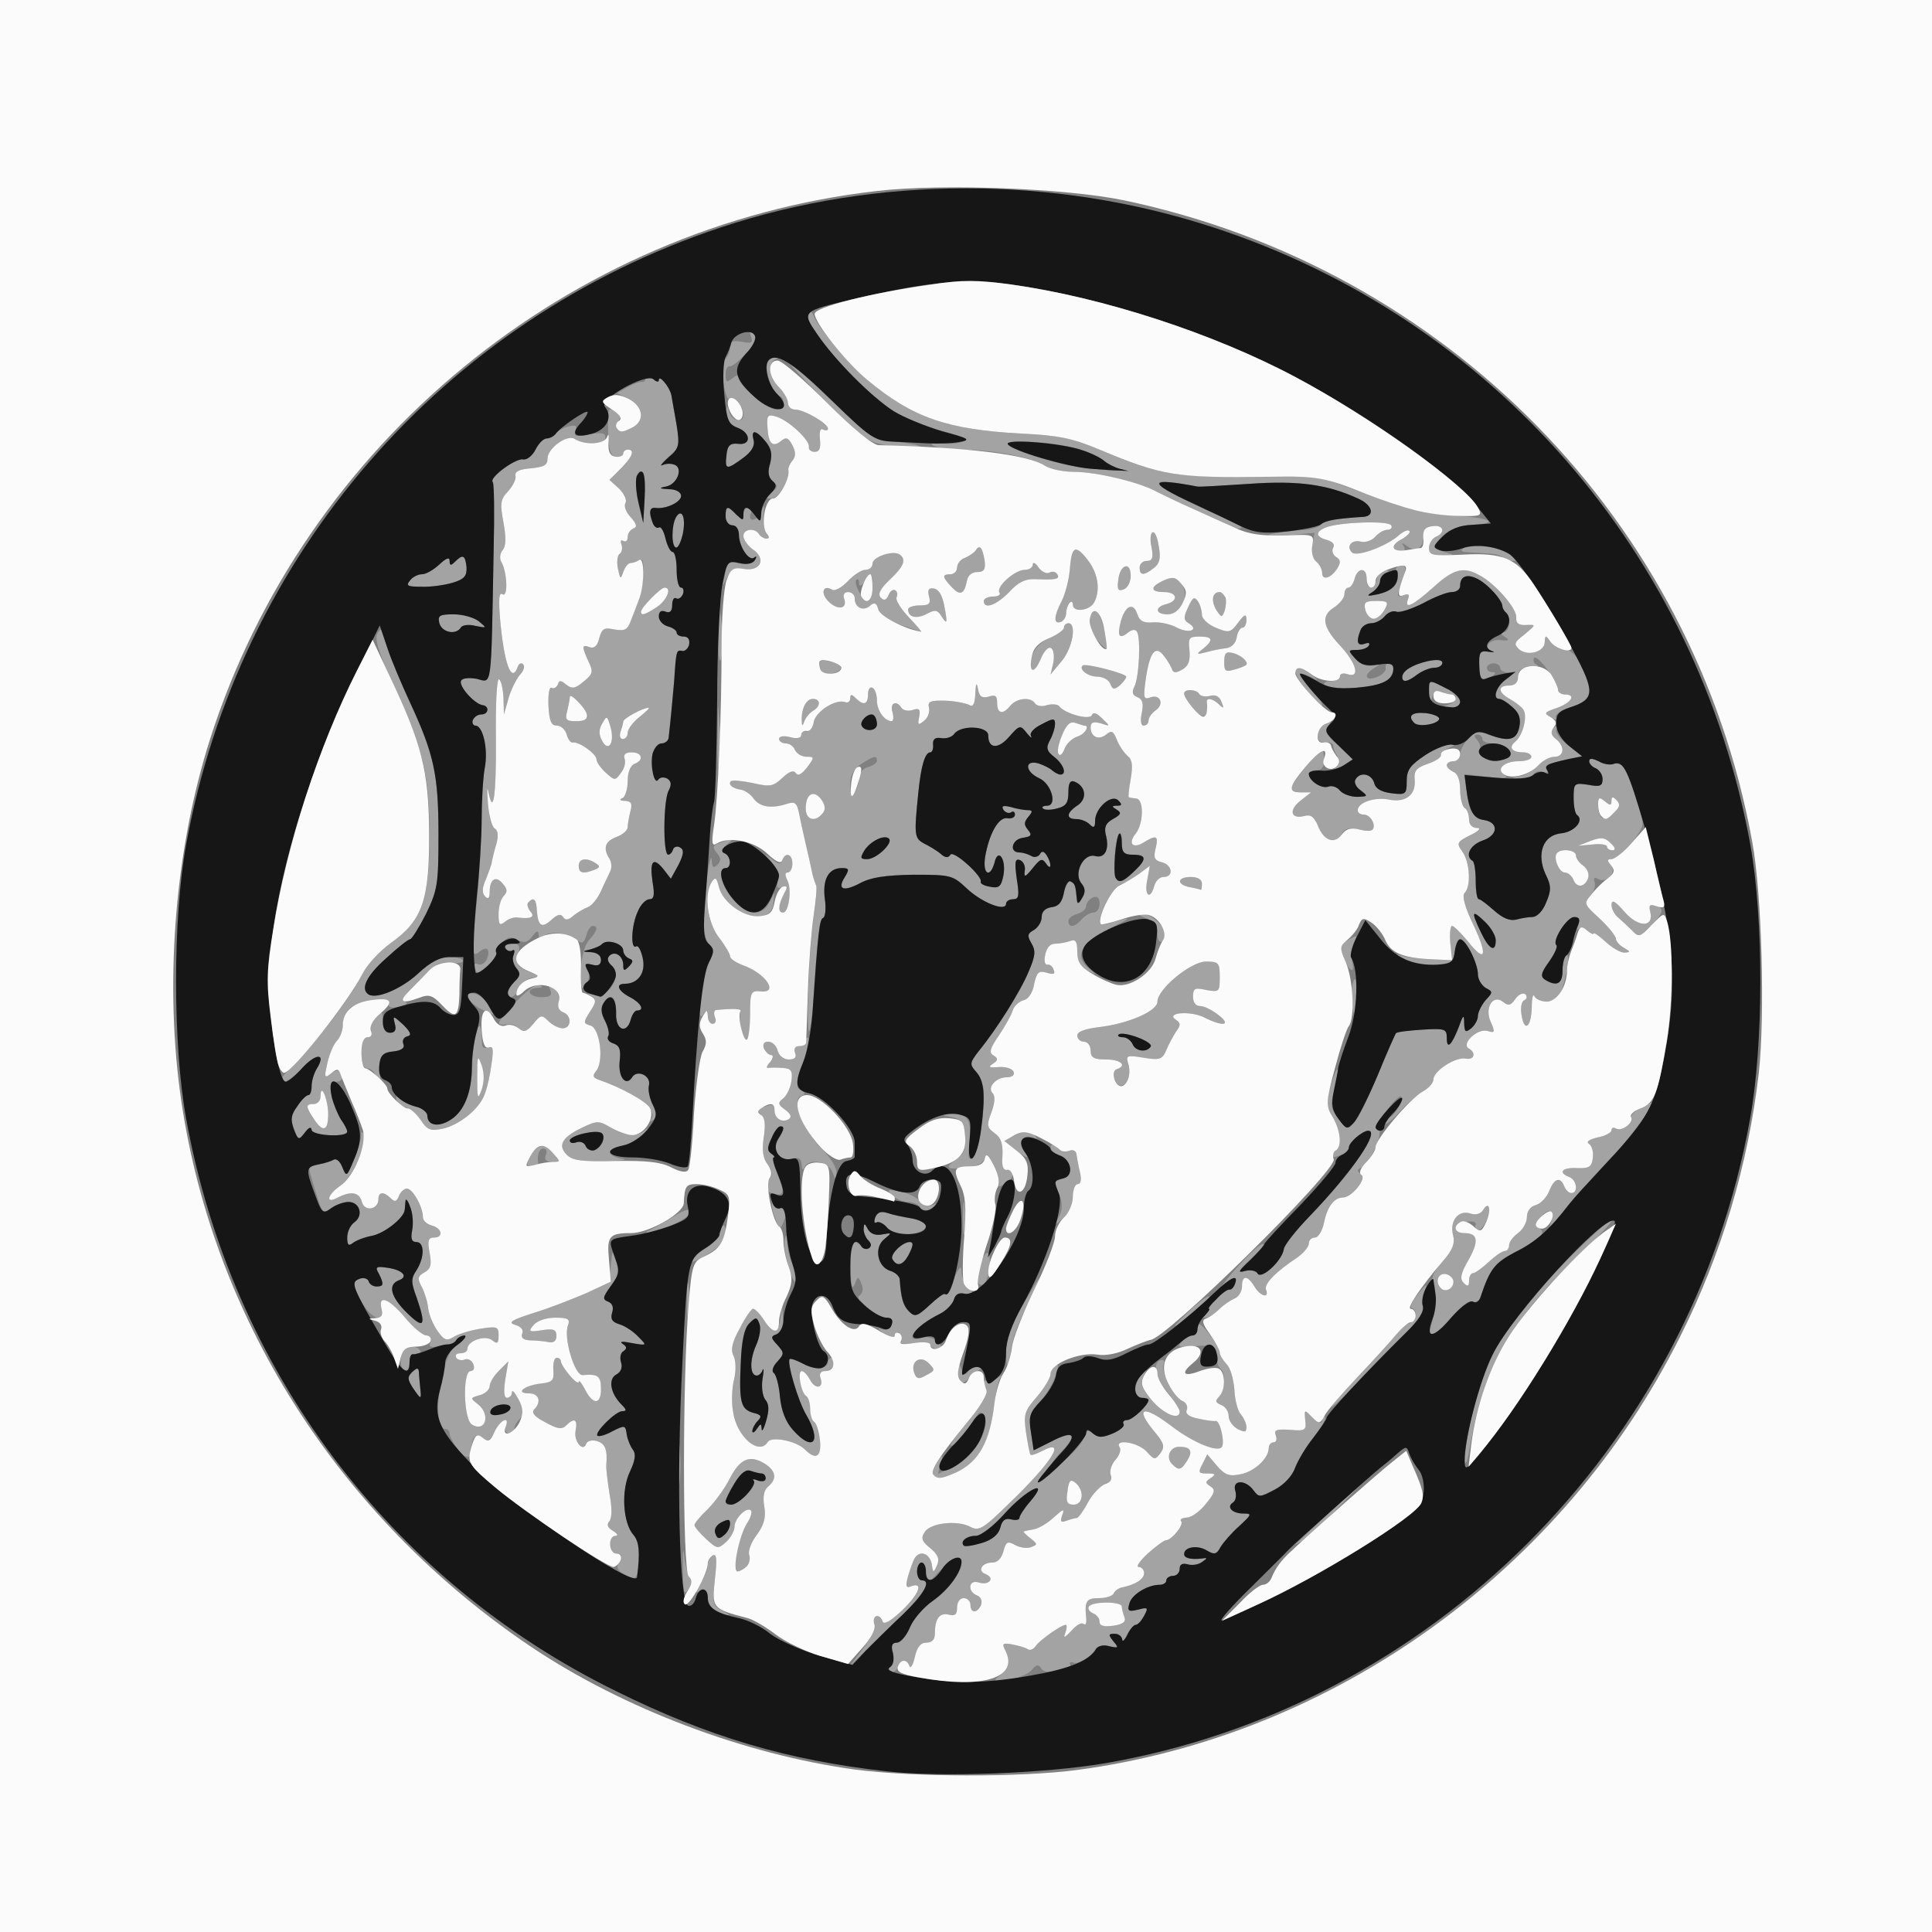 <!DOCTYPE svg PUBLIC "-//W3C//DTD SVG 20010904//EN" "http://www.w3.org/TR/2001/REC-SVG-20010904/DTD/svg10.dtd">
<svg version="1.0" xmlns="http://www.w3.org/2000/svg" width="434px" height="434px" viewBox="0 0 4340 4340" preserveAspectRatio="xMidYMid meet">
<rect x="0" y="0" width="4340" height="4340" fill="#808080" stroke="none"/>
<g id="layer1" fill="#a3a3a3" stroke="none">
 <path d="M2242 3767 c21 -16 27 -39 16 -60 -8 -15 -5 -17 16 -13 14 3 30 7 35 11 5 3 13 0 18 -8 8 -12 57 -47 67 -47 3 0 3 8 -1 18 -5 13 -1 11 14 -5 11 -13 23 -19 27 -15 5 4 7 -2 6 -13 -4 -38 0 -45 29 -45 16 0 31 -5 33 -11 2 -5 10 -11 18 -13 31 -6 50 -19 50 -32 0 -8 -6 -14 -12 -14 -7 0 2 -13 20 -30 18 -16 37 -30 41 -30 13 0 42 -36 34 -43 -3 -4 2 -7 13 -8 10 0 30 -14 43 -31 20 -24 22 -32 10 -39 -12 -8 -12 -10 1 -19 12 -8 11 -10 -8 -10 -20 0 -21 -2 -11 -21 l11 -22 22 26 c17 20 28 24 51 19 32 -5 65 -36 65 -59 0 -7 5 -13 11 -13 6 0 8 -7 5 -15 -5 -13 1 -15 32 -13 34 3 37 1 34 -21 -2 -24 -2 -24 18 -6 14 13 20 14 20 5 0 -7 3 -11 6 -7 4 3 -8 24 -25 46 -17 22 -36 53 -42 69 -6 17 -24 37 -45 48 -34 18 -36 18 -48 2 -18 -25 -49 -24 -41 1 3 11 1 22 -5 26 -16 10 -2 25 23 25 20 0 19 2 -9 28 -17 15 -36 37 -42 47 -9 17 -14 18 -31 8 -21 -13 -51 -8 -51 8 0 9 14 13 40 10 13 -2 13 -1 0 8 -8 6 -23 8 -32 5 -12 -3 -18 0 -18 10 0 9 -7 16 -15 16 -8 0 -15 5 -15 10 0 6 -7 10 -15 10 -27 0 -63 22 -68 42 -5 17 -2 19 19 14 23 -6 24 -5 14 14 -6 11 -14 20 -19 20 -4 0 -13 10 -19 23 -6 12 -11 16 -11 10 -1 -7 -8 -13 -17 -13 -14 0 -14 2 -3 16 11 14 10 15 -7 13 -11 -2 -31 6 -44 19 -13 12 -30 20 -38 17 -7 -2 -11 -1 -8 4 3 5 -9 11 -26 15 -21 4 -34 2 -39 -6 -6 -10 -11 -9 -21 3 -7 9 -30 19 -52 22 -31 5 -36 4 -24 -6z m284 -134 c-3 -8 -6 -19 -6 -24 0 -12 -67 -12 -74 0 -3 5 1 11 9 15 8 3 15 11 15 19 0 9 9 12 31 9 21 -3 29 -9 25 -19z"/>
 <path d="M2000 3745 c6 -8 9 -23 5 -35 -4 -14 -2 -20 9 -20 9 0 22 -15 30 -34 7 -18 31 -46 53 -61 48 -35 81 -95 52 -95 -12 0 -69 57 -69 69 0 4 -23 30 -51 57 -29 27 -67 65 -87 84 l-35 35 32 -42 c19 -25 29 -47 25 -57 -3 -9 -2 -16 4 -16 6 0 12 6 15 13 3 7 19 -2 45 -27 38 -37 47 -64 17 -52 -10 4 -11 -2 -5 -24 5 -16 11 -34 15 -40 11 -18 33 -11 38 13 3 21 4 21 12 3 6 -14 2 -24 -15 -38 -19 -15 -22 -23 -13 -36 12 -21 74 -28 103 -12 19 10 29 4 86 -52 98 -94 132 -149 74 -118 -12 6 -23 10 -25 8 -2 -2 -6 -24 -10 -49 -6 -42 -4 -49 24 -81 17 -20 31 -43 31 -51 0 -9 4 -18 9 -21 20 -13 -4 52 -31 80 -25 27 -28 36 -22 72 l6 40 40 -20 c49 -26 60 -16 23 22 -16 16 -26 32 -23 35 8 9 66 -43 73 -66 5 -16 10 -18 21 -8 11 9 21 9 44 -1 16 -7 27 -16 24 -21 -3 -5 1 -9 8 -9 12 0 48 -34 48 -45 0 -3 -7 -5 -15 -5 -20 0 -19 -31 1 -56 14 -18 15 -18 4 4 -10 20 -7 28 17 57 26 31 63 47 63 26 0 -5 -11 -22 -23 -38 -30 -35 -39 -70 -21 -77 8 -3 11 0 8 9 -7 17 23 74 42 82 8 3 13 12 10 20 -4 9 5 16 27 20 17 4 35 6 38 5 9 -2 21 47 14 58 -8 14 -65 -9 -114 -47 -65 -49 -83 -41 -36 15 20 24 22 32 12 46 -12 16 -14 16 -31 -3 -19 -21 -73 -30 -61 -10 4 5 0 18 -9 28 -9 10 -14 25 -11 34 4 10 0 17 -13 21 -10 4 -28 22 -38 41 -10 19 -22 35 -25 35 -4 0 -15 3 -23 6 -13 5 -15 2 -10 -12 6 -16 3 -15 -18 4 -14 13 -34 25 -44 27 -11 2 -21 4 -24 5 -3 0 4 7 14 15 17 13 17 15 3 20 -8 4 -25 2 -36 -4 -18 -10 -21 -8 -27 14 -4 15 -13 25 -24 25 -25 0 -35 19 -16 26 22 9 8 26 -15 19 -23 -8 -27 20 -4 29 8 3 12 12 9 21 -8 19 -24 20 -24 0 0 -8 -7 -15 -15 -15 -9 0 -15 9 -15 21 0 16 -5 20 -19 16 -21 -5 -31 10 -31 44 0 12 -7 19 -19 19 -13 0 -20 10 -25 33 -5 25 -9 29 -16 17 -9 -13 -12 -13 -21 3 -5 9 -15 17 -21 17 -7 0 -6 -5 2 -15z m247 -313 c4 -17 11 -22 24 -19 11 3 19 1 19 -3 0 -5 11 -22 25 -38 45 -53 -9 -27 -59 29 -25 28 -53 49 -64 49 -21 0 -36 13 -27 22 3 3 21 0 41 -6 23 -7 37 -19 41 -34z m183 -71 c0 -10 -6 -24 -14 -30 -11 -9 -15 -6 -18 19 -4 24 -1 30 14 30 11 0 18 -7 18 -19z"/>
 <path d="M1608 3619 c-10 -5 -18 -19 -18 -31 0 -14 -4 -18 -16 -14 -15 6 -15 4 0 -18 9 -14 16 -32 16 -40 0 -8 5 -18 11 -22 9 -5 10 9 5 53 -6 56 -5 60 16 71 13 6 19 11 13 11 -5 0 -18 -4 -27 -10z"/>
 <path d="M1534 3521 c-1 -36 1 -48 3 -26 2 22 9 45 14 50 7 7 8 0 3 -19 -5 -21 -4 -27 5 -22 16 10 14 34 -7 60 -17 22 -17 21 -18 -43z"/>
 <path d="M1403 3537 c-17 -9 -19 -16 -12 -29 8 -14 6 -18 -6 -18 -18 0 -21 -40 -2 -40 6 0 4 -5 -6 -11 -12 -7 -15 -14 -8 -22 6 -8 6 -31 0 -62 -4 -27 -8 -57 -7 -65 3 -34 -3 -48 -22 -53 -10 -3 -21 0 -23 6 -7 21 -29 -6 -24 -29 5 -26 -3 -30 -21 -12 -10 10 -20 8 -47 -7 -24 -12 -32 -22 -25 -29 17 -17 11 -36 -12 -36 -32 0 -10 -18 27 -22 26 -3 30 -7 28 -30 -1 -16 2 -28 8 -28 5 0 9 4 9 8 0 5 9 19 20 32 11 13 20 19 20 14 0 -5 6 2 13 15 18 37 37 38 37 2 0 -30 -6 -35 -41 -32 -18 2 -44 -85 -33 -112 5 -14 0 -17 -29 -17 -20 0 -40 7 -48 16 -13 15 -11 17 19 12 26 -4 32 -1 32 13 0 11 -6 16 -17 14 -10 -2 -29 -4 -42 -4 -16 -1 -21 -6 -18 -15 4 -9 -3 -16 -16 -20 -17 -5 -8 -11 43 -27 36 -11 88 -31 117 -44 48 -22 52 -27 55 -62 4 -38 4 -38 12 -10 7 22 4 35 -12 57 -18 24 -19 29 -6 34 10 4 13 13 9 25 -4 14 0 21 17 26 13 4 32 17 42 28 20 20 20 20 -15 14 -20 -4 -29 -4 -20 2 9 6 10 10 2 16 -7 3 -9 15 -6 25 4 12 0 22 -11 28 -18 10 -13 42 12 67 12 12 12 15 2 15 -15 0 -63 48 -56 55 3 3 18 -1 34 -10 28 -14 29 -14 32 8 2 12 9 28 14 34 7 9 5 24 -7 49 -20 42 -16 115 8 142 10 11 15 31 13 55 -4 46 -6 48 -33 34z"/>
 <path d="M1655 3488 c4 -24 14 -53 23 -66 8 -12 12 -25 9 -29 -10 -9 -37 18 -37 37 0 9 -9 25 -19 34 -18 16 -20 16 -45 -7 -14 -13 -26 -27 -26 -31 0 -4 13 -20 29 -35 16 -16 39 -47 50 -69 23 -45 45 -55 79 -34 25 16 28 34 8 51 -10 8 -13 23 -9 46 4 24 -1 41 -17 63 -13 17 -20 37 -17 45 6 15 -10 37 -26 37 -5 0 -6 -19 -2 -42z m-15 -65 c0 -11 -4 -11 -20 -3 -11 6 -17 16 -13 25 4 12 9 13 19 4 8 -6 14 -18 14 -26z m38 -66 c12 -13 19 -27 15 -31 -4 -4 0 -4 10 0 10 3 17 1 17 -5 0 -6 -4 -11 -9 -11 -5 0 -16 -3 -25 -6 -10 -4 -22 5 -36 28 -11 18 -20 36 -20 41 0 15 27 6 48 -16z"/>
 <path d="M2910 3469 c3 -3 41 -38 85 -79 l80 -74 -65 67 c-36 38 -74 73 -85 79 -11 6 -18 9 -15 7z"/>
 <path d="M1523 3290 c0 -41 2 -58 4 -37 2 20 2 54 0 75 -2 20 -4 3 -4 -38z"/>
 <path d="M2096 3311 c-3 -4 1 -17 9 -27 13 -18 14 -18 8 4 l-6 23 38 -18 c42 -20 81 -85 66 -112 -8 -13 -12 -11 -26 14 -10 17 -29 39 -43 50 -15 10 -3 -9 26 -44 41 -49 51 -68 46 -84 -4 -12 -3 -19 1 -15 5 4 15 2 23 -5 13 -9 14 -9 8 0 -4 7 -9 32 -12 55 -10 87 -35 132 -87 156 -33 14 -44 15 -51 3z"/>
 <path d="M2633 3289 c-15 -15 -5 -39 16 -39 26 0 31 10 18 31 -14 22 -19 23 -34 8z"/>
 <path d="M3291 3282 c-2 -46 31 -179 61 -237 16 -33 46 -80 67 -105 49 -61 190 -200 202 -200 6 0 -31 39 -81 86 -147 141 -207 248 -238 424 -5 30 -10 45 -11 32z"/>
 <path d="M1028 3255 c-10 -13 -18 -29 -18 -34 0 -6 -4 -11 -10 -11 -26 0 -18 -116 12 -174 9 -17 7 -18 -21 -13 -24 5 -29 3 -24 -8 3 -9 -1 -15 -9 -15 -8 0 -30 -18 -48 -40 -36 -43 -61 -53 -53 -20 10 37 -26 22 -47 -20 -19 -38 -19 -41 -3 -47 9 -4 19 -1 21 5 2 7 10 12 18 12 16 0 17 -5 5 -29 -9 -15 -6 -17 20 -13 34 5 47 20 25 28 -26 10 -18 38 19 74 38 37 43 29 21 -35 -13 -35 -13 -43 0 -62 18 -29 18 -63 -1 -63 -10 0 -13 -7 -9 -27 3 -16 1 -39 -5 -53 -5 -14 -10 -19 -10 -12 -1 6 -1 15 -2 20 -1 17 -44 52 -73 58 -17 3 -37 11 -43 16 -10 8 -13 5 -13 -12 0 -13 7 -28 17 -35 20 -15 11 -45 -15 -45 -10 0 -27 6 -38 14 -18 14 -20 12 -35 -37 -9 -29 -16 -53 -14 -55 1 -1 12 -4 24 -7 11 -2 26 -7 31 -10 6 -3 14 4 19 17 9 22 10 22 25 -14 9 -21 16 -45 17 -55 0 -12 2 -13 6 -5 9 22 -26 99 -53 116 -29 20 -34 42 -5 26 30 -15 48 -12 54 10 6 23 37 17 37 -6 0 -17 12 -18 28 -2 9 9 13 7 18 -5 3 -9 12 -17 18 -17 13 0 36 41 36 64 0 8 9 16 20 19 23 6 27 27 5 27 -13 0 -15 7 -10 34 5 27 3 36 -11 44 -16 9 -17 14 -6 34 6 12 13 34 14 48 2 14 11 36 21 50 14 20 20 23 35 14 10 -7 37 -15 60 -19 39 -6 42 -5 42 15 0 18 -3 20 -14 11 -16 -13 -56 1 -56 19 0 6 -7 10 -16 10 -8 0 -13 4 -9 10 3 5 12 7 19 4 7 -3 16 2 19 10 4 9 1 16 -6 16 -18 0 -16 108 3 120 31 19 43 -23 13 -46 -17 -13 -17 -14 5 -20 12 -3 22 -13 22 -20 0 -8 9 -23 21 -35 l21 -21 -7 41 c-4 27 -3 41 4 41 6 0 11 -6 11 -12 0 -7 7 0 15 16 14 26 14 31 0 46 -8 9 -12 20 -8 23 3 4 -1 7 -10 7 -10 0 -14 -5 -11 -15 10 -26 -12 -16 -25 11 -9 20 -15 23 -25 15 -15 -13 -26 -5 -26 20 0 28 -13 29 -32 4z m119 -91 c2 -6 -6 -10 -19 -9 -12 1 -24 7 -26 14 -3 8 4 12 19 9 12 -1 24 -8 26 -14z"/>
 <path d="M1808 3256 c-19 -19 -74 -30 -83 -17 -19 32 -70 -11 -78 -67 -4 -20 -3 -53 2 -73 5 -21 4 -43 -1 -53 -7 -13 -4 -30 14 -62 12 -24 26 -44 30 -44 4 0 15 11 24 25 21 32 32 32 37 -2 l4 -28 2 28 c0 17 -5 30 -14 34 -14 5 -14 8 1 24 16 18 16 20 0 38 -10 10 -13 22 -8 25 5 3 11 27 14 53 3 33 13 57 30 76 46 49 65 27 29 -35 -18 -30 -44 -118 -37 -125 2 -2 16 3 31 11 27 14 55 12 55 -5 0 -5 4 -9 10 -9 5 0 7 7 4 15 -4 8 -13 15 -21 15 -9 0 -13 6 -10 15 9 23 -11 28 -23 5 -6 -11 -14 -20 -19 -20 -10 0 -2 48 10 56 5 3 9 16 9 29 0 13 4 26 9 29 5 3 11 22 13 41 4 38 -9 46 -34 21z m-97 -46 c0 8 5 0 10 -18 7 -24 7 -38 -2 -48 -6 -8 -9 -28 -6 -47 3 -17 3 -26 0 -19 -2 6 -8 12 -13 12 -16 0 -16 -35 -2 -67 8 -17 12 -39 8 -49 -6 -16 -8 -16 -23 -1 -11 11 -17 38 -19 89 -4 89 0 104 29 112 17 4 19 8 9 18 -6 6 -12 17 -12 23 0 5 5 3 10 -5 9 -13 10 -13 11 0z"/>
 <path d="M2778 3209 c-10 -5 -18 -18 -18 -28 0 -11 -8 -22 -17 -25 -12 -5 -14 -9 -5 -18 13 -13 16 -51 5 -62 -8 -8 -9 -13 -12 -41 -1 -12 -11 -14 -46 -11 -38 3 -42 2 -30 -10 7 -8 18 -14 24 -14 6 0 11 -8 11 -17 1 -14 6 -11 25 12 14 17 25 35 25 42 0 6 7 18 15 27 9 8 16 34 18 58 1 24 8 49 15 56 6 7 12 20 12 28 0 16 0 16 -22 3z"/>
 <path d="M3026 3119 c81 -85 114 -123 114 -131 0 -3 9 -10 20 -13 20 -6 27 -31 11 -37 -5 -1 2 -16 16 -33 16 -20 21 -22 14 -8 -6 12 -8 29 -5 37 4 11 -9 31 -37 59 -24 23 -67 67 -95 97 -28 30 -59 62 -70 69 -10 8 4 -10 32 -40z"/>
 <path d="M927 3117 c-12 -19 -12 -24 -1 -35 11 -10 14 -10 15 0 0 7 2 23 3 36 3 27 2 27 -17 -1z"/>
 <path d="M2157 3104 c-4 -4 -7 -17 -6 -28 0 -20 1 -20 8 -2 5 14 10 16 15 8 4 -7 15 -12 24 -11 14 0 14 2 2 6 -8 4 -20 13 -25 20 -6 8 -14 11 -18 7z"/>
 <path d="M2054 3085 c-10 -26 13 -42 32 -23 15 15 15 17 -5 27 -17 10 -22 9 -27 -4z"/>
 <path d="M900 3056 c0 -14 4 -27 9 -30 13 -8 42 4 35 15 -3 5 -10 7 -15 4 -5 -4 -9 3 -9 14 0 12 -4 21 -10 21 -5 0 -10 -11 -10 -24z"/>
 <path d="M2260 3036 c0 -25 12 -60 36 -102 20 -35 38 -64 41 -64 3 0 -10 28 -29 63 -19 34 -35 78 -36 96 -3 48 -12 53 -12 7z"/>
 <path d="M2090 3021 c0 -6 -16 -7 -35 -4 -20 3 -35 2 -34 -3 3 -19 -2 -28 -9 -17 -6 10 -12 10 -28 -2 -13 -11 -14 -13 -3 -9 10 3 19 -1 22 -10 4 -10 1 -16 -9 -16 -26 0 -78 -41 -63 -50 7 -5 9 -15 4 -26 -7 -18 -8 -18 -15 1 -6 14 -9 3 -9 -37 -1 -58 5 -68 26 -47 7 7 13 7 17 1 3 -6 2 -13 -4 -17 -5 -3 -10 -14 -10 -23 1 -16 1 -16 10 0 6 10 18 14 32 11 22 -4 22 -4 4 11 -23 19 -15 62 14 71 11 3 20 12 21 18 3 44 8 60 21 73 13 13 18 12 46 -14 18 -17 32 -27 33 -24 0 4 9 -11 20 -33 14 -30 19 -34 19 -18 0 12 8 29 18 39 16 17 16 17 -7 11 -17 -4 -24 -1 -28 12 -3 10 -17 25 -31 32 -54 27 -86 68 -42 54 12 -4 26 0 36 9 14 15 14 16 0 16 -9 0 -16 -4 -16 -9z"/>
 <path d="M3215 2978 c10 -34 13 -86 4 -100 -5 -7 4 -25 22 -45 22 -26 28 -40 23 -59 -8 -31 12 -57 39 -48 11 4 23 1 28 -7 4 -7 11 -11 14 -8 9 9 -17 59 -27 53 -4 -3 -6 -9 -3 -13 2 -5 -5 -8 -17 -7 -28 1 -37 26 -9 26 31 0 34 17 10 60 -18 31 -20 43 -11 52 9 9 12 8 12 -5 0 -9 4 -17 9 -17 4 0 20 -11 35 -25 15 -14 31 -25 37 -25 5 0 9 -6 9 -13 0 -7 9 -19 20 -27 11 -8 20 -24 20 -36 0 -13 8 -24 20 -27 11 -3 24 -17 30 -31 11 -29 25 -34 34 -11 3 8 10 15 16 15 16 0 12 -30 -5 -36 -26 -10 -16 -22 18 -20 27 1 33 -3 35 -23 2 -13 -2 -27 -8 -31 -8 -5 -1 -10 19 -15 17 -3 31 -11 31 -16 0 -6 5 -7 10 -4 13 8 42 -14 35 -25 -3 -5 9 -15 26 -24 30 -15 31 -15 18 3 -55 75 -101 131 -130 158 -31 29 -45 44 -85 98 -15 20 -15 20 -9 -2 7 -27 -7 -30 -26 -7 -9 11 -10 17 -1 23 17 10 2 26 -53 54 -47 24 -58 37 -78 99 -4 10 -12 15 -20 12 -8 -3 -27 12 -47 36 -36 44 -56 52 -45 18z m50 -99 c0 -7 -8 -15 -17 -17 -18 -3 -25 18 -11 32 10 10 28 1 28 -15z"/>
 <path d="M1543 2920 c0 -36 2 -50 4 -32 2 17 2 47 0 65 -2 17 -4 3 -4 -33z"/>
 <path d="M2640 2978 c0 -3 19 -21 41 -42 23 -20 39 -29 35 -21 -4 11 -2 15 6 12 7 -2 13 -11 13 -20 0 -16 95 -120 103 -112 2 2 -11 18 -30 35 -21 21 -26 30 -14 26 10 -4 24 -2 31 4 13 11 55 -27 59 -54 1 -9 27 -42 58 -74 96 -100 160 -193 131 -192 -13 1 -43 26 -43 38 0 5 -7 13 -16 16 -24 9 -29 7 -16 -6 17 -17 15 -45 -5 -78 -14 -25 -15 -34 -4 -70 16 -54 23 -48 9 6 -10 37 -9 45 9 67 19 25 21 25 35 9 8 -9 32 -57 53 -107 20 -49 39 -92 41 -94 2 -3 29 -6 59 -8 51 -3 55 -2 55 19 0 27 11 16 27 -25 10 -28 12 -29 12 -8 1 20 3 21 16 11 8 -7 15 -19 15 -28 0 -8 8 -24 17 -35 17 -18 17 -19 0 -28 -9 -6 -17 -19 -17 -30 0 -25 -27 -79 -40 -79 -5 0 -10 12 -12 27 -3 24 -8 27 -42 30 -21 1 -53 -4 -70 -12 -22 -11 -24 -13 -6 -8 14 4 45 7 68 8 l44 2 -4 -38 c-2 -22 0 -39 4 -39 4 0 19 15 35 34 40 51 46 34 13 -36 -20 -41 -26 -66 -20 -72 15 -15 12 -69 -5 -93 -14 -19 -12 -22 18 -37 19 -9 25 -16 15 -16 -11 0 -18 -8 -18 -19 0 -11 -4 -23 -10 -26 -5 -3 -10 -22 -10 -41 0 -22 -6 -37 -15 -40 -8 -4 -15 -10 -15 -15 0 -5 7 -9 15 -9 8 0 15 -7 15 -15 0 -9 8 -25 19 -36 15 -16 23 -18 45 -9 45 17 63 13 69 -17 4 -20 -1 -32 -16 -45 -11 -10 -24 -18 -29 -18 -16 0 -7 -28 15 -43 18 -13 19 -16 5 -16 -10 -1 -18 -5 -18 -11 0 -5 -7 -10 -15 -10 -8 0 -15 5 -15 10 0 6 6 10 13 10 8 0 7 4 -3 10 -23 15 -26 13 -27 -25 -1 -30 2 -34 20 -31 12 2 16 1 9 -1 -22 -8 -6 -28 19 -25 19 2 21 0 9 -8 -10 -6 -11 -10 -2 -10 13 0 17 -32 5 -44 -5 -4 -8 -11 -8 -14 0 -13 -30 -47 -53 -60 -25 -14 -42 -9 -42 14 0 8 -8 14 -19 14 -10 0 -39 11 -64 25 -26 13 -53 22 -60 19 -8 -3 -20 2 -27 11 -7 8 -20 15 -30 15 -10 0 -21 7 -24 16 -10 26 -7 36 10 30 8 -3 12 -2 9 4 -3 6 -16 10 -27 10 -21 0 -21 1 -3 20 12 13 26 18 39 15 19 -5 19 -5 4 5 -26 16 -22 31 5 21 12 -5 21 -14 20 -20 -2 -6 2 -11 7 -11 15 0 12 26 -4 39 -18 15 -133 24 -141 11 -3 -6 3 -10 14 -10 12 0 21 -5 21 -11 0 -6 8 -8 19 -4 27 8 17 -27 -19 -65 -39 -42 -43 -66 -14 -85 13 -8 24 -22 24 -30 0 -8 4 -15 9 -15 5 0 11 -9 14 -20 3 -11 10 -20 16 -20 6 0 11 9 11 20 0 26 16 26 23 0 3 -11 11 -20 19 -19 10 0 10 2 1 6 -7 2 -13 11 -13 18 0 8 -8 19 -17 25 -15 9 -12 10 12 5 34 -8 47 -22 41 -47 -2 -11 2 -18 11 -18 14 0 13 11 -5 59 -4 10 -1 13 11 8 11 -4 14 -2 10 9 -9 24 10 15 56 -26 46 -42 68 -48 104 -28 35 18 85 75 83 95 -1 13 6 18 22 17 23 -1 23 -1 -3 21 -24 18 -25 22 -12 34 20 16 57 5 57 -17 1 -16 2 -16 14 1 7 9 22 17 33 17 13 0 26 14 40 43 25 52 18 71 -32 87 -19 6 -33 16 -30 21 4 5 -1 6 -9 3 -23 -9 -20 -14 14 -25 31 -11 41 -29 15 -29 -8 0 -15 -5 -15 -11 0 -18 -48 -81 -54 -71 -3 6 0 13 6 15 7 3 1 6 -14 6 -21 1 -28 6 -28 21 0 13 -7 20 -20 20 -27 0 -25 16 3 31 12 7 25 17 29 23 10 15 -1 58 -18 72 -16 13 -8 24 18 24 10 0 18 5 18 10 0 6 -13 10 -29 10 -34 0 -50 18 -30 32 9 6 -4 8 -39 3 l-53 -6 5 33 c6 49 15 67 39 70 34 5 33 34 -2 46 -29 10 -41 35 -23 46 4 2 7 23 7 45 0 23 3 41 7 41 4 0 19 12 35 26 18 16 34 23 48 20 11 -3 28 -6 37 -6 11 0 24 -14 31 -32 12 -28 12 -38 -1 -64 -21 -46 -6 -88 35 -92 30 -3 52 -29 36 -41 -5 -3 -8 -21 -8 -39 0 -32 1 -34 33 -29 26 5 32 3 32 -13 0 -10 -7 -20 -15 -24 -8 -3 -15 -10 -15 -16 0 -7 6 -7 21 0 11 7 27 9 34 6 7 -2 18 1 23 7 12 16 42 106 42 127 0 20 -52 80 -70 80 -9 0 -10 3 -1 14 14 16 -11 42 -30 30 -7 -4 -10 -2 -7 7 3 8 -1 22 -10 31 -14 16 -12 21 22 52 20 19 36 39 36 45 0 5 8 15 18 20 15 9 15 10 1 11 -9 0 -28 -11 -43 -25 -14 -13 -26 -21 -26 -18 0 3 -6 0 -13 -6 -8 -6 -17 -8 -21 -4 -4 4 -4 0 0 -10 4 -12 1 -17 -10 -17 -16 0 -50 53 -40 63 4 3 -4 20 -16 37 -19 26 -20 34 -9 41 26 16 39 9 39 -20 0 -17 4 -32 9 -35 9 -6 -1 56 -14 87 -8 20 -51 23 -58 5 -3 -7 -6 4 -6 24 -1 46 -17 58 -23 18 -3 -16 0 -31 6 -33 6 -3 7 -8 3 -13 -5 -5 -15 -1 -23 10 -10 15 -16 16 -27 7 -23 -19 -43 13 -28 45 10 23 9 25 -7 20 -22 -7 -60 28 -43 39 18 10 13 27 -7 23 -23 -4 -72 28 -72 47 0 8 -10 20 -22 26 -13 7 -37 28 -55 48 -18 20 -32 30 -33 24 0 -7 4 -13 10 -13 11 0 34 -39 27 -47 -3 -2 -18 12 -33 33 -18 22 -24 39 -18 41 14 5 -19 79 -38 86 -10 4 -10 8 -1 14 14 10 -18 53 -40 53 -20 0 -36 21 -43 58 -4 18 -13 32 -20 32 -8 0 -14 6 -14 14 0 7 -12 21 -26 31 -47 31 -75 59 -70 72 8 21 -13 15 -26 -7 -16 -26 -28 -26 -28 0 0 11 -8 24 -17 27 -9 4 -25 15 -35 25 -10 10 -24 18 -30 18 -10 0 -9 -3 1 -9 8 -5 9 -11 3 -15 -6 -3 -24 6 -41 20 -17 14 -31 24 -31 22z m720 -866 c0 -10 -11 -29 -25 -42 -29 -28 -31 -23 -8 25 18 38 33 46 33 17z m207 -138 c4 -10 -1 -22 -10 -29 -10 -7 -17 -17 -17 -24 0 -11 -32 -16 -42 -5 -10 9 4 44 17 44 7 0 15 7 19 15 7 20 25 19 33 -1z m51 -80 c-13 -13 -21 -14 -45 -5 l-28 11 33 -3 c17 -2 32 0 32 5 0 4 5 8 12 8 8 0 7 -6 -4 -16z m9 -70 c12 -11 13 -18 4 -27 -8 -8 -11 -8 -11 2 0 11 -3 11 -15 1 -12 -10 -15 -9 -15 7 0 34 14 41 37 17z m-243 -120 c23 -9 1 -34 -30 -34 -13 0 -24 -4 -24 -10 0 -5 -5 -10 -11 -10 -8 0 -9 4 0 13 6 8 8 17 4 21 -8 8 15 26 34 26 6 0 19 -3 27 -6z m-274 -334 c10 -18 8 -20 -19 -20 -24 0 -28 3 -24 20 3 11 11 20 19 20 7 0 18 -9 24 -20z"/>
 <path d="M1772 2847 c-8 -25 -12 -54 -9 -64 3 -12 5 -8 6 10 0 16 6 37 12 48 5 11 9 27 7 36 -2 8 -9 -5 -16 -30z"/>
 <path d="M2196 2881 c-8 -12 14 -72 23 -66 10 5 2 63 -9 70 -5 3 -11 1 -14 -4z"/>
 <path d="M1550 2833 c1 -5 15 -17 33 -28 18 -11 32 -26 32 -32 0 -6 3 -15 8 -19 4 -4 7 2 7 13 0 11 -8 26 -17 34 -28 22 -63 40 -63 32z"/>
 <path d="M2005 2829 c-7 -10 21 -38 38 -39 10 0 9 8 -3 31 -12 21 -25 25 -35 8z"/>
 <path d="M2163 2735 c0 -33 2 -45 4 -27 2 18 2 45 0 60 -2 15 -4 0 -4 -33z"/>
 <path d="M1993 2758 c-8 -10 -20 -15 -24 -12 -5 3 -6 -2 -3 -11 5 -12 13 -15 28 -10 11 4 36 9 54 12 43 7 41 30 -3 35 -25 3 -40 -1 -52 -14z"/>
 <path d="M1460 2763 c8 -4 32 -17 53 -30 27 -17 37 -19 37 -9 0 12 -73 47 -95 45 -6 0 -3 -3 5 -6z"/>
 <path d="M1741 2736 c-6 -16 -9 -31 -6 -34 3 -3 5 0 5 6 0 6 7 9 15 6 17 -7 18 1 5 31 -7 18 -9 18 -19 -9z"/>
 <path d="M2379 2733 c8 -15 8 -30 1 -48 -13 -34 -13 -32 9 -38 25 -6 17 -44 -10 -52 -20 -7 -26 -25 -9 -25 6 0 10 5 10 11 0 6 8 8 18 5 11 -4 19 -1 20 6 1 7 4 25 8 41 4 17 2 27 -5 27 -6 0 -11 13 -11 28 0 17 -9 37 -21 48 -22 19 -22 19 -10 -3z"/>
 <path d="M2065 2710 c-3 -5 -15 -10 -26 -10 -11 0 -27 -7 -35 -15 -13 -13 -11 -14 18 -8 18 3 38 13 44 21 7 9 18 13 28 9 10 -4 15 -3 11 3 -8 13 -32 13 -40 0z"/>
 <path d="M1738 2682 c-19 -4 -24 -27 -8 -37 6 -4 4 -15 -6 -30 -11 -16 -13 -34 -8 -59 4 -23 2 -42 -6 -51 -7 -8 -10 -15 -7 -15 3 0 12 -3 21 -6 10 -4 16 -1 16 9 0 20 16 30 32 21 7 -5 5 -11 -8 -21 -17 -12 -17 -16 -4 -26 8 -7 16 -24 18 -39 3 -23 -1 -28 -20 -29 -13 -1 -27 -1 -32 0 -5 1 -4 -5 4 -13 7 -9 8 -16 2 -16 -5 0 -12 -7 -16 -15 -3 -9 0 -15 10 -15 9 0 18 9 21 20 3 12 14 20 25 20 14 0 18 -5 14 -15 -3 -9 0 -15 9 -15 8 0 15 -5 15 -12 0 -6 3 -9 6 -6 3 4 -3 29 -13 57 -15 43 -16 53 -4 60 11 7 11 9 0 13 -22 7 8 81 47 119 19 18 34 42 33 53 0 20 -1 20 -9 -1 -10 -25 -55 -32 -63 -10 -3 7 -6 4 -6 -7 -1 -13 -6 -17 -21 -13 -11 3 -23 1 -26 -4 -3 -5 -9 -7 -14 -4 -5 3 -2 22 6 41 17 42 16 51 -8 46z"/>
 <path d="M2244 2662 c3 -5 -2 -25 -11 -43 -12 -24 -18 -29 -21 -18 -2 11 -16 19 -40 22 -46 5 -52 1 -23 -19 17 -12 21 -24 19 -52 -3 -32 -7 -38 -33 -43 -27 -6 -27 -7 -5 -8 43 -1 53 12 48 63 -4 37 -3 44 7 36 13 -10 26 -90 25 -145 0 -16 -8 -37 -17 -47 -15 -17 -15 -20 5 -46 41 -50 95 -136 113 -180 15 -35 16 -46 6 -63 -10 -17 -9 -22 6 -30 9 -6 17 -18 17 -29 0 -12 8 -20 22 -22 16 -2 24 -12 28 -32 3 -17 10 -28 15 -25 10 4 11 8 14 39 1 12 4 11 12 -3 8 -13 7 -22 -2 -33 -18 -22 5 -68 31 -61 22 6 33 -15 24 -48 -4 -17 0 -26 16 -35 18 -10 20 -14 9 -21 -12 -7 -12 -9 0 -9 12 0 12 -3 3 -12 -15 -15 -52 17 -52 46 0 15 -3 17 -12 8 -7 -7 -20 -12 -30 -12 -24 0 -23 -14 3 -31 22 -15 18 -43 -7 -53 -10 -4 -14 3 -14 24 0 23 -5 31 -25 36 -14 4 -29 4 -32 0 -4 -3 1 -6 9 -6 24 0 10 -50 -18 -62 -32 -15 -33 -42 -1 -33 12 4 26 11 31 16 6 5 14 9 18 9 15 0 8 -22 -13 -39 -18 -14 -20 -21 -10 -39 6 -11 11 -27 11 -36 0 -13 -4 -13 -30 1 -17 8 -28 20 -24 26 3 7 -1 4 -10 -7 -14 -18 -16 -17 -39 9 -25 29 -47 27 -47 -3 0 -21 -60 -24 -76 -4 -5 8 -19 12 -30 10 -13 -2 -19 2 -18 15 1 9 -2 17 -6 17 -12 0 -21 30 -27 90 -10 97 -9 103 13 115 12 6 29 16 37 23 10 9 17 10 22 2 7 -11 74 50 68 61 -1 4 8 9 21 11 20 4 25 0 30 -25 7 -37 -12 -64 -20 -29 -10 36 -27 26 -21 -13 9 -52 30 -90 50 -87 9 2 17 -2 17 -8 0 -6 -4 -9 -9 -5 -5 3 -13 0 -17 -6 -5 -9 0 -10 17 -6 13 4 30 7 38 7 11 0 11 3 1 15 -10 12 -10 18 -1 29 10 12 8 15 -11 18 -25 3 -32 33 -8 33 8 0 20 4 27 8 6 4 15 2 19 -4 4 -8 9 -7 15 2 12 19 11 37 -1 19 -9 -13 -13 -11 -30 10 -17 21 -20 22 -18 6 2 -10 -3 -21 -11 -24 -11 -4 -12 5 -7 42 6 38 5 46 -8 46 -9 0 -16 5 -16 10 0 19 -54 -2 -88 -34 -32 -30 -36 -31 -120 -31 -64 1 -96 6 -120 19 -38 20 -52 14 -34 -14 10 -17 10 -20 -7 -20 -30 0 -44 26 -38 70 3 21 1 40 -4 42 -8 3 -14 54 -23 201 -2 26 -6 50 -8 53 -8 8 0 -194 10 -261 6 -33 8 -63 5 -67 -2 -5 -6 -16 -8 -25 -2 -10 -8 -38 -14 -63 -6 -25 -13 -58 -16 -73 -5 -24 -9 -27 -28 -21 -34 11 -60 7 -74 -12 -7 -10 -20 -19 -29 -20 -19 -3 -29 -12 -22 -19 3 -3 25 -1 49 4 39 9 46 8 67 -12 15 -14 25 -18 30 -10 5 7 13 2 25 -13 17 -23 17 -24 -1 -24 -11 0 -22 -7 -26 -15 -3 -8 -12 -15 -21 -15 -8 0 -15 -5 -15 -10 0 -6 11 -8 25 -4 15 4 25 2 25 -5 0 -6 6 -10 12 -8 7 1 14 -8 16 -21 4 -23 48 -52 70 -45 6 3 12 -1 12 -8 0 -10 3 -10 12 -1 18 18 28 15 28 -9 0 -11 5 -17 10 -14 6 3 10 16 10 29 0 22 17 46 33 46 4 0 5 -9 2 -20 -7 -21 9 -28 20 -10 4 6 15 8 25 5 15 -5 18 -2 15 15 -4 19 -2 20 11 9 9 -7 13 -20 11 -29 -4 -14 3 -17 37 -16 23 1 47 6 54 10 8 5 12 -3 13 -26 1 -24 3 -27 6 -10 3 17 9 21 24 17 15 -5 19 -2 19 14 0 25 13 27 30 6 14 -17 46 -20 55 -5 4 6 16 8 27 4 11 -3 23 -2 27 2 12 17 70 33 74 20 3 -7 11 -4 23 8 19 18 18 18 -3 11 -17 -5 -23 -2 -23 9 0 21 18 30 35 16 12 -10 16 -8 24 12 5 13 16 29 24 36 11 9 12 22 7 52 -4 22 -6 41 -4 41 2 1 10 2 17 3 17 2 16 57 -2 79 -18 22 -6 35 19 19 28 -17 33 -15 26 14 -5 20 -3 27 14 31 24 6 27 33 4 33 -9 0 -18 9 -21 20 -9 33 -23 22 -16 -12 l6 -33 -24 18 c-13 10 -32 20 -42 24 -16 5 -47 61 -47 85 0 5 10 6 23 2 47 -15 51 -14 17 3 -83 42 -100 70 -62 100 15 13 15 13 -5 3 -17 -8 -23 -19 -23 -41 0 -24 -4 -30 -16 -25 -9 3 -24 6 -34 6 -11 0 -19 9 -22 25 -3 13 -1 23 5 22 5 -1 12 4 14 12 4 9 0 11 -16 6 -18 -5 -22 -1 -28 26 -3 19 -13 34 -24 36 -10 3 -21 13 -24 23 -3 10 -17 35 -31 56 -20 29 -23 39 -12 45 11 7 10 11 -2 19 -11 7 -8 9 14 7 16 -1 31 4 33 11 3 7 -4 12 -15 12 -25 0 -45 23 -32 36 6 6 5 22 -3 43 -11 29 -10 34 8 47 14 10 18 24 17 49 -2 23 2 34 9 33 21 -5 19 17 -2 30 -12 8 -18 9 -15 4z m186 -597 c7 -8 19 -15 26 -15 8 0 14 -9 14 -20 0 -13 -5 -18 -15 -14 -8 4 -15 12 -15 19 0 7 -9 15 -20 18 -11 3 -20 10 -20 16 0 16 15 14 30 -4z m117 -107 c30 -28 29 -38 -2 -38 -20 0 -25 -5 -25 -27 0 -41 -12 -19 -16 29 -4 64 5 72 43 36z m-562 -48 c10 -11 16 -23 12 -26 -10 -10 -41 5 -55 26 -10 17 -10 20 6 20 11 0 27 -9 37 -20z m-137 -83 c7 -8 6 -18 -3 -31 -17 -23 -35 -13 -35 20 0 26 21 32 38 11z m82 -80 c0 -11 9 -21 20 -24 11 -3 20 -9 20 -14 0 -13 -7 -11 -35 7 -18 12 -25 25 -25 48 0 24 3 27 10 16 5 -8 10 -23 10 -33z m489 -92 c18 -5 30 -25 17 -25 -2 0 -11 -3 -20 -6 -12 -4 -20 3 -30 27 -8 19 -12 38 -8 43 3 5 9 0 13 -11 4 -12 17 -24 28 -28z m-449 -28 c0 -8 -3 -17 -7 -20 -9 -9 -34 13 -27 24 8 14 34 11 34 -4z"/>
 <path d="M1190 2601 c16 -31 30 -35 51 -12 20 21 20 21 0 21 -14 0 -19 -5 -15 -15 4 -8 1 -15 -5 -15 -10 0 -15 14 -12 33 0 4 -6 7 -14 7 -12 0 -14 -4 -5 -19z"/>
 <path d="M1272 2594 c-19 -21 -9 -40 34 -60 35 -17 39 -17 66 -1 35 20 59 22 78 5 8 -7 6 -3 -3 8 -10 12 -31 24 -48 28 -37 7 -38 23 -1 29 15 2 -4 5 -43 5 -51 1 -74 -3 -83 -14z m82 -29 c3 -8 1 -17 -3 -20 -13 -8 -71 6 -71 17 0 6 7 7 15 4 9 -3 18 1 21 9 7 16 30 10 38 -10z"/>
 <path d="M2279 2581 l-24 -19 28 -13 c22 -10 30 -10 40 0 9 10 9 11 -4 6 -22 -8 -34 12 -19 30 17 21 7 19 -21 -4z"/>
 <path d="M660 2536 c-8 -22 -6 -32 8 -51 9 -14 20 -25 25 -25 4 0 7 -9 7 -20 0 -11 5 -29 12 -40 21 -34 -1 -35 -32 -2 -25 28 -50 41 -50 28 0 -3 21 -27 46 -53 54 -57 112 -134 138 -185 10 -20 38 -51 63 -69 71 -50 88 -98 88 -244 -1 -138 -13 -187 -82 -337 -32 -72 -42 -102 -35 -115 8 -14 11 -11 17 16 4 17 26 73 49 124 61 132 71 174 71 312 0 111 -2 124 -28 178 -16 31 -32 57 -36 57 -4 0 -28 19 -54 43 -44 39 -58 69 -39 81 18 11 73 -12 111 -46 28 -27 49 -38 71 -38 16 0 30 4 30 8 0 5 -12 7 -27 5 -19 -3 -34 2 -48 17 -11 11 -30 30 -43 42 -14 14 -18 24 -11 29 6 3 0 8 -15 11 -15 3 -24 1 -23 -6 3 -17 -76 -7 -90 12 -7 9 -13 25 -13 36 0 11 -6 27 -14 35 -8 9 -17 32 -21 51 -7 30 -6 33 7 22 8 -6 18 -9 21 -5 12 11 7 23 -9 23 -12 0 -14 7 -9 33 4 17 14 41 21 52 8 11 14 23 14 27 0 14 -80 9 -80 -4 -1 -8 -7 -5 -15 6 -14 18 -15 18 -25 -8z m77 -41 c-3 -34 -17 -62 -17 -32 0 10 -7 17 -15 17 -19 0 -19 5 1 35 21 32 33 24 31 -20z"/>
 <path d="M945 2517 c-9 -14 -25 -27 -35 -30 -11 -3 -20 -11 -20 -19 0 -9 2 -10 8 -1 4 6 20 15 35 18 15 4 27 14 27 21 0 23 26 27 53 9 31 -20 47 -62 48 -124 1 -54 15 -109 20 -76 1 11 2 25 2 32 0 6 6 9 14 6 11 -4 12 3 7 38 -3 24 -10 55 -16 69 -12 32 -58 69 -96 76 -25 5 -33 2 -47 -19z m137 -124 c-9 -25 -10 -21 -10 27 0 48 1 52 10 28 6 -19 6 -37 0 -55z"/>
 <path d="M1462 2515 c19 -20 -35 -61 -116 -89 -14 -5 -16 -9 -7 -20 18 -21 9 -95 -12 -102 -17 -5 -17 -7 -2 -31 14 -21 15 -27 4 -35 -11 -7 -9 -8 4 -4 33 11 67 -43 41 -65 -9 -8 -11 -16 -5 -22 12 -12 31 0 31 21 0 13 2 14 13 3 10 -11 10 -14 0 -18 -7 -3 -13 -11 -13 -18 0 -15 -35 -26 -47 -15 -4 5 -17 10 -28 13 -18 4 -18 5 3 6 13 1 22 7 22 17 0 11 -6 15 -20 11 -16 -4 -18 -2 -11 12 6 10 5 22 -3 33 -10 14 -12 9 -11 -32 1 -31 8 -56 18 -68 19 -21 22 -32 8 -32 -5 0 -11 10 -14 22 -5 16 -9 19 -19 11 -22 -17 -61 -23 -75 -11 -10 8 -13 7 -13 -3 -1 -10 -5 -8 -14 4 -11 15 -19 16 -34 8 -15 -8 -23 -6 -36 8 -9 10 -14 20 -11 23 3 2 -6 15 -19 27 -19 18 -24 20 -29 7 -4 -10 -1 -13 7 -10 7 3 16 -3 20 -12 8 -22 0 -30 -17 -16 -18 15 -18 4 -5 -123 5 -55 10 -134 10 -175 0 -41 3 -93 7 -115 8 -42 -4 -95 -21 -95 -5 0 -8 -6 -6 -12 3 -7 11 -13 19 -13 17 0 19 -19 3 -21 -19 -3 -55 -44 -48 -55 3 -6 19 -7 35 -4 35 8 32 32 38 -293 2 -79 1 -146 -2 -149 -10 -9 51 -54 68 -51 8 2 21 -8 28 -22 7 -14 18 -25 25 -25 7 0 16 -5 20 -11 4 -6 17 -13 29 -16 16 -4 20 -2 16 10 -5 12 0 14 30 8 29 -5 37 -4 37 7 0 15 -46 17 -69 3 -17 -11 -61 21 -61 44 0 15 -8 19 -37 22 -26 2 -37 7 -35 17 2 7 -6 23 -17 35 -17 18 -18 27 -10 70 6 33 6 53 -2 62 -6 7 -7 19 -3 26 13 21 16 81 3 73 -8 -5 -9 9 -6 51 9 105 26 151 40 112 2 -7 8 -10 12 -6 5 5 1 16 -8 25 -8 10 -20 34 -25 53 l-10 35 -1 -37 c-1 -20 -5 -39 -10 -42 -5 -3 -8 56 -7 134 1 128 -6 175 -17 118 -3 -13 -3 -1 -1 26 2 27 9 53 15 57 8 4 9 17 4 35 -5 16 -9 34 -10 39 0 6 -7 23 -13 39 -9 20 -10 32 -2 40 7 7 10 3 10 -11 0 -29 15 -37 30 -17 10 11 10 18 2 26 -7 7 -12 25 -12 41 0 24 2 27 14 18 8 -7 20 -11 28 -10 31 4 41 -1 29 -14 -6 -8 -8 -17 -4 -20 12 -13 18 -7 19 19 3 35 11 40 33 20 13 -12 21 -14 26 -6 5 8 12 7 23 -3 10 -8 24 -16 32 -19 9 -3 21 -18 29 -34 7 -16 17 -36 21 -45 5 -9 4 -22 -1 -30 -15 -24 -10 -39 16 -49 14 -5 25 -15 25 -22 0 -7 3 -23 6 -35 5 -18 2 -23 -12 -24 -11 0 -14 -3 -6 -6 6 -2 12 -20 12 -38 0 -20 6 -35 15 -39 22 -8 18 -26 -6 -26 -14 0 -19 5 -16 14 3 8 0 22 -8 32 -13 18 -14 18 -34 0 -12 -11 -21 -24 -21 -30 0 -13 -41 -41 -53 -38 -5 1 -11 -7 -14 -18 -3 -11 -13 -20 -22 -20 -13 0 -17 -10 -19 -45 -1 -25 2 -43 7 -40 5 3 11 -1 14 -7 3 -11 7 -10 19 0 13 10 20 9 39 -7 21 -17 22 -22 11 -45 -16 -35 -15 -39 3 -32 10 3 17 -3 21 -20 6 -22 11 -25 34 -20 24 4 30 1 38 -22 6 -15 14 -36 18 -47 4 -11 8 -37 9 -57 1 -32 -1 -36 -13 -25 -8 7 -18 11 -21 9 -3 -2 -8 5 -12 14 -5 15 -7 13 -11 -9 -3 -15 -1 -30 4 -33 5 -3 7 -13 4 -21 -3 -8 -1 -11 4 -8 6 3 10 0 10 -9 0 -8 6 -16 13 -19 9 -3 7 -10 -6 -25 -11 -11 -16 -26 -12 -32 4 -6 -3 -21 -14 -32 l-22 -20 25 -25 c27 -27 33 -43 16 -43 -5 0 -10 4 -10 9 0 5 -7 8 -16 7 -13 -2 -17 -15 -18 -58 -1 -50 0 -54 16 -45 12 8 14 15 7 23 -15 18 6 27 31 14 28 -15 25 -47 -7 -63 l-27 -14 25 -14 c13 -7 27 -12 32 -11 4 1 7 -3 7 -9 0 -8 5 -8 15 1 8 7 15 9 15 4 0 -14 24 15 28 33 2 10 7 41 12 68 7 46 6 52 -19 72 -15 13 -19 20 -9 17 9 -3 21 -3 27 0 16 10 0 45 -23 49 -17 3 -15 5 7 6 16 0 27 7 27 15 0 14 -34 30 -57 27 -14 -2 -16 9 -7 33 3 9 10 14 14 11 5 -3 11 8 15 25 4 16 11 30 16 30 5 0 9 18 9 40 0 22 4 40 10 40 5 0 7 7 4 15 -4 8 -10 12 -15 9 -5 -3 -9 4 -9 15 0 14 -5 19 -15 15 -10 -4 -15 0 -15 11 0 9 9 19 20 22 11 3 20 9 20 14 0 5 7 9 16 9 10 0 14 7 12 18 -2 9 -10 16 -16 15 -13 -3 -13 -2 -18 72 -4 44 -7 78 -12 123 -1 6 -8 12 -16 12 -8 0 -16 10 -20 23 -6 27 4 73 13 58 4 -5 12 -6 20 -2 9 6 10 14 3 27 -12 22 -13 144 -1 144 4 0 9 -5 11 -12 2 -6 10 -8 16 -4 9 5 8 15 -4 39 l-17 31 -17 -22 c-23 -28 -31 -18 -24 30 5 29 3 38 -7 38 -8 0 -20 12 -26 27 -15 31 -17 87 -4 79 5 -3 11 9 15 27 7 33 -11 57 -41 57 -21 0 -15 16 12 30 25 13 34 30 16 30 -5 0 -11 9 -14 20 -9 34 -34 24 -33 -12 1 -38 -12 -51 -27 -26 -8 12 -7 23 2 41 7 14 11 30 7 35 -3 6 2 13 12 16 14 5 17 14 14 40 -4 35 14 58 28 36 11 -18 42 -4 38 17 -3 10 1 30 9 45 10 21 10 28 0 34 -6 4 -9 4 -5 -1z m-90 -880 c-8 -28 -9 -28 -19 -10 -8 13 -8 25 -1 38 14 28 29 7 20 -28z m38 11 c0 -8 12 -24 26 -35 15 -12 24 -21 21 -21 -13 0 -57 24 -57 31 0 4 -3 14 -6 23 -3 9 -1 16 5 16 6 0 11 -6 11 -14z m-90 -36 c0 -6 -9 -20 -20 -32 -11 -12 -20 -18 -20 -12 0 5 -3 19 -6 32 -5 19 -2 22 20 22 14 0 26 -5 26 -10z m155 -246 c23 -15 35 -44 18 -44 -9 0 -53 45 -53 54 0 10 9 7 35 -10z m-30 -302 c-15 -15 -21 23 -11 66 l11 47 3 -54 c2 -29 0 -56 -3 -59z"/>
 <path d="M2503 2423 c-4 -9 -1 -19 5 -21 25 -8 10 -22 -23 -22 -28 0 -35 -4 -35 -20 0 -11 -7 -20 -15 -20 -8 0 -15 -6 -15 -14 0 -9 18 -15 51 -19 65 -8 129 -36 129 -57 0 -28 75 -90 109 -90 29 0 31 3 31 35 0 33 -1 34 -30 29 -26 -6 -30 -4 -30 15 0 13 6 21 16 21 9 0 27 9 41 20 31 24 10 27 -33 5 -31 -15 -88 -10 -62 6 10 7 11 12 0 26 -6 10 -17 29 -22 42 -9 21 -15 23 -51 17 -37 -6 -40 -5 -35 12 13 38 -17 71 -31 35z m82 -72 c6 -11 -63 -36 -72 -27 -4 3 1 6 9 6 9 0 18 7 22 15 6 17 32 20 41 6z"/>
 <path d="M844 2415 c-4 -8 -12 -15 -19 -15 -8 0 -13 -13 -13 -35 0 -23 5 -35 14 -35 8 0 11 -6 8 -15 -3 -8 1 -22 10 -30 15 -15 16 -14 16 9 0 17 5 26 16 26 11 0 15 -6 11 -20 -5 -19 -4 -19 19 2 17 17 19 24 9 26 -8 2 -12 9 -9 17 4 9 -4 15 -23 17 -24 3 -28 7 -28 36 0 35 -3 40 -11 17z"/>
 <path d="M1665 2311 c-3 -17 -4 -34 -2 -39 5 -6 -15 -7 -55 -3 -4 1 -5 8 -2 16 4 8 1 15 -5 15 -6 0 -11 -8 -11 -17 0 -16 -2 -16 -11 -3 -16 22 -3 -84 14 -119 11 -22 11 -29 0 -39 -8 -8 -13 -34 -12 -65 1 -54 16 -157 18 -122 1 14 4 16 13 7 8 -8 8 -15 -2 -26 -10 -13 -9 -17 6 -22 11 -4 24 -9 29 -11 6 -3 1 3 -10 12 -14 12 -16 19 -7 22 14 6 16 33 2 33 -19 0 -10 38 16 69 31 37 66 41 82 9 l12 -23 -3 25 c-5 55 -106 24 -122 -37 -5 -21 -8 -24 -16 -12 -18 28 -10 91 16 125 14 18 25 37 25 42 0 6 13 14 28 20 52 18 83 64 40 59 -21 -2 -23 2 -23 50 0 60 -10 78 -20 34z"/>
 <path d="M1165 2310 c-4 -6 -14 -10 -23 -9 -30 3 -29 0 14 -47 24 -27 48 -44 55 -41 10 4 9 6 -3 6 -29 1 -21 21 8 21 20 0 25 -4 20 -16 -5 -14 -4 -15 9 -4 8 7 13 21 10 30 -3 11 1 20 10 24 20 7 19 36 -1 36 -8 0 -23 -7 -32 -16 -15 -15 -17 -15 -33 5 -19 24 -25 25 -34 11z"/>
 <path d="M3037 2258 c-2 -18 -1 -42 3 -53 5 -13 8 -3 8 33 1 59 -3 67 -11 20z"/>
 <path d="M1081 2267 c-30 -15 -41 -40 -16 -35 10 1 24 13 33 26 17 25 16 26 -17 9z"/>
 <path d="M1140 2231 c0 -5 7 -16 15 -25 14 -13 13 -19 -5 -50 -20 -36 -20 -36 0 -36 17 0 19 5 14 25 -5 20 -1 27 22 37 27 11 28 12 7 15 -12 3 -25 13 -28 24 -6 19 -25 27 -25 10z"/>
 <path d="M3020 2154 c-13 -33 -13 -32 11 -44 18 -10 19 -10 10 8 -5 10 -7 28 -4 40 8 31 -5 27 -17 -4z"/>
 <path d="M2600 2096 c0 -17 -8 -27 -27 -34 -18 -7 -22 -11 -10 -11 18 -1 57 32 57 48 0 6 -4 13 -10 16 -6 3 -10 -5 -10 -19z"/>
 <path d="M3667 2091 c-9 -9 -23 -22 -31 -29 -9 -7 -16 -20 -16 -30 1 -12 8 -8 29 16 30 35 67 36 58 1 -6 -20 1 -23 21 -11 9 6 5 16 -17 39 -26 28 -30 29 -44 14z"/>
 <path d="M1750 2039 c0 -6 5 -20 11 -31 9 -17 9 -20 -4 -15 -11 4 -13 0 -10 -14 3 -11 -3 -29 -13 -42 -19 -21 -19 -21 0 -7 15 12 20 12 23 3 7 -20 23 -15 23 7 0 11 -5 20 -10 20 -7 0 -7 6 -1 18 10 20 3 72 -10 72 -5 0 -9 -5 -9 -11z"/>
 <path d="M2673 1993 c-31 -6 -29 -23 2 -23 16 0 25 6 25 15 0 8 -1 14 -2 14 -2 -1 -13 -4 -25 -6z"/>
 <path d="M1300 1945 c0 -17 18 -19 38 -6 11 7 10 10 -3 15 -26 10 -35 7 -35 -9z"/>
 <path d="M2973 1878 c-6 -7 -13 -21 -17 -32 -4 -12 -13 -17 -26 -13 -30 8 -36 -13 -9 -34 l24 -19 -22 0 c-13 0 -23 -4 -23 -9 0 -9 69 -96 71 -89 8 32 3 48 -13 48 -10 0 -18 4 -18 9 0 15 29 33 44 28 8 -3 20 1 26 9 7 8 24 14 39 14 24 -1 25 -1 7 -15 -10 -7 -15 -18 -11 -24 10 -18 36 -13 42 8 3 13 16 20 39 23 32 4 34 2 34 -27 0 -26 7 -36 41 -58 22 -15 48 -27 57 -26 15 0 14 1 -1 8 -10 4 -18 11 -18 16 0 6 -14 15 -32 21 -26 9 -31 16 -29 36 3 34 -21 52 -59 44 -31 -6 -69 7 -69 24 0 6 6 10 14 10 15 0 28 24 19 34 -3 3 -18 2 -34 -1 -21 -4 -30 -1 -35 11 -7 19 -28 21 -41 4z"/>
 <path d="M1616 1745 c-3 -9 -5 -49 -4 -88 l1 -72 7 85 c6 92 6 100 -4 75z"/>
 <path d="M3416 1743 c12 -2 30 -13 40 -24 9 -10 25 -19 36 -19 22 0 23 -18 2 -41 -12 -13 -12 -19 -3 -25 7 -4 10 -3 5 4 -3 6 8 22 26 36 l32 25 -30 6 c-49 11 -56 14 -49 25 3 5 0 7 -8 4 -8 -3 -18 -1 -22 5 -3 6 -16 10 -28 10 l-22 -2 21 -4z"/>
 <path d="M2998 1727 c8 -9 10 -21 6 -29 -5 -7 -9 -17 -9 -23 0 -5 -8 -9 -18 -7 -23 4 -23 -34 1 -43 13 -5 14 -3 6 5 -9 9 -4 20 21 43 l33 32 -26 20 c-20 14 -23 15 -14 2z"/>
 <path d="M1801 1618 c-1 -26 10 -48 25 -48 18 0 18 17 0 27 -7 4 -16 15 -19 23 -4 12 -6 12 -6 -2z"/>
 <path d="M2565 1601 c4 -21 2 -30 -10 -35 -11 -4 -13 -11 -7 -23 11 -21 15 -110 6 -124 -4 -6 -11 -5 -20 2 -20 16 -25 8 -16 -26 10 -35 28 -43 37 -15 5 15 14 20 35 18 16 -1 40 4 54 12 27 14 51 5 26 -10 -11 -7 -12 -13 -1 -36 10 -22 14 -25 22 -13 5 7 9 21 9 30 0 9 14 22 31 29 29 12 33 12 50 -11 15 -20 19 -21 19 -6 0 9 -4 17 -9 17 -5 0 -11 10 -13 22 -2 13 -11 22 -23 24 -11 1 -31 5 -45 9 -23 6 -24 5 -7 -8 24 -20 21 -27 -9 -27 -23 0 -25 3 -22 31 2 23 -2 35 -16 43 -14 8 -20 8 -23 0 -2 -6 -10 -20 -18 -30 -19 -26 -32 -10 -41 50 -6 43 -5 48 9 43 23 -9 33 14 14 28 -10 7 -17 17 -17 24 0 6 -5 11 -11 11 -6 0 -8 -11 -4 -29z"/>
 <path d="M3177 1624 c-16 -16 -5 -25 26 -22 17 2 31 8 30 13 -3 12 -46 19 -56 9z"/>
 <path d="M2678 1588 c-10 -12 -18 -26 -18 -30 0 -11 28 -10 34 1 3 5 14 7 25 4 12 -3 21 2 25 14 6 14 5 16 -5 6 -14 -14 -30 -17 -28 -5 6 36 -9 41 -33 10z"/>
 <path d="M2938 1555 c-41 -48 -35 -74 8 -39 18 14 18 15 -3 4 -30 -14 -29 -6 2 28 14 15 25 30 25 34 0 12 -2 10 -32 -27z"/>
 <path d="M3253 1583 c18 -5 24 -23 8 -23 -5 0 -16 -3 -24 -6 -10 -3 -17 2 -20 13 -3 12 -5 9 -6 -9 -1 -33 -3 -32 37 -12 37 18 43 45 10 43 -17 -1 -19 -2 -5 -6z"/>
 <path d="M2494 1536 c-3 -9 -17 -16 -29 -16 -21 0 -42 -16 -33 -25 5 -6 98 18 98 25 0 4 -7 13 -15 20 -12 10 -16 9 -21 -4z"/>
 <path d="M3150 1521 c0 -14 23 -28 58 -36 20 -4 32 -3 32 4 0 6 -8 11 -18 11 -10 0 -27 7 -38 15 -22 17 -34 19 -34 6z"/>
 <path d="M1843 1504 c-7 -20 -1 -24 25 -17 28 7 28 19 1 26 -12 3 -22 0 -26 -9z"/>
 <path d="M2319 1506 c-16 -17 6 -59 37 -72 19 -8 34 -19 34 -24 0 -6 5 -10 10 -10 19 0 10 55 -15 85 l-25 30 6 -26 c8 -39 -13 -45 -28 -9 -7 18 -16 29 -19 26z"/>
 <path d="M2750 1487 c0 -20 4 -24 20 -20 19 5 36 21 29 27 -2 2 -14 7 -26 10 -20 6 -23 4 -23 -17z"/>
 <path d="M1613 1420 c0 -83 0 -83 7 -26 4 32 4 70 0 85 -4 16 -7 -6 -7 -59z"/>
 <path d="M2464 1437 c-21 -23 -21 -71 -1 -64 10 3 30 77 23 84 -2 2 -11 -7 -22 -20z"/>
 <path d="M987 1400 c-4 -17 0 -20 32 -20 20 0 46 7 57 16 18 15 18 15 -8 10 -15 -4 -30 -2 -33 4 -11 17 -42 11 -48 -10z"/>
 <path d="M2021 1403 c-26 -9 -46 -23 -48 -34 -4 -15 -9 -17 -19 -8 -15 13 -34 4 -34 -17 0 -8 -7 -14 -15 -14 -8 0 -12 6 -9 14 9 24 -14 28 -35 7 -19 -19 -12 -39 9 -26 5 3 21 -5 34 -19 13 -14 31 -26 40 -26 9 0 16 -6 16 -14 0 -15 45 -30 60 -21 17 11 11 27 -21 57 -22 21 -28 33 -20 41 7 7 12 5 17 -6 3 -9 10 -14 15 -11 5 3 6 10 3 16 -3 5 9 25 27 44 18 19 31 34 28 33 -2 0 -24 -8 -48 -16z m-61 -85 c-1 -31 -1 -32 -15 -14 -10 13 -15 15 -15 6 0 -7 -3 -11 -6 -8 -8 8 14 48 26 48 6 0 10 -15 10 -32z"/>
 <path d="M2114 1383 c-8 -13 -14 -14 -32 -4 -23 12 -42 8 -42 -10 0 -5 12 -9 26 -9 22 0 25 -4 21 -20 -4 -15 -1 -20 11 -18 11 2 19 16 23 38 8 41 7 45 -7 23z"/>
 <path d="M2370 1390 c0 -6 7 -24 15 -40 8 -16 16 -47 18 -69 4 -54 12 -59 39 -25 24 30 31 68 16 97 -10 19 -48 24 -48 5 0 -6 -3 -8 -7 -4 -4 4 -8 15 -8 23 0 9 -6 18 -12 20 -7 3 -13 0 -13 -7z"/>
 <path d="M2732 1370 c-12 -21 -9 -40 8 -40 12 0 18 23 11 42 -6 16 -7 16 -19 -2z"/>
 <path d="M2600 1371 c0 -5 9 -11 20 -14 28 -7 25 -27 -5 -27 -32 0 -32 -12 -1 -26 20 -9 27 -8 39 7 21 24 2 69 -30 69 -13 0 -23 -4 -23 -9z"/>
 <path d="M2210 1350 c0 -5 9 -10 21 -10 11 0 18 -4 14 -9 -8 -13 35 -51 57 -51 10 0 18 -5 18 -12 0 -6 6 -4 13 7 8 10 19 15 25 11 6 -3 13 -2 17 4 7 11 -3 13 -50 11 -22 -1 -38 7 -58 29 -28 29 -57 40 -57 20z"/>
 <path d="M2138 1319 c-22 -23 -22 -29 -3 -29 8 0 15 -7 15 -15 0 -9 8 -19 18 -22 9 -4 20 -11 24 -17 9 -14 15 -6 20 24 2 19 -1 25 -17 25 -12 0 -21 8 -23 20 -6 30 -15 34 -34 14z"/>
 <path d="M2512 1303 c2 -14 9 -28 16 -31 18 -6 15 45 -4 52 -12 5 -15 0 -12 -21z"/>
 <path d="M921 1304 c6 -8 18 -14 27 -14 9 0 26 -10 39 -22 16 -15 23 -17 23 -8 0 11 3 11 12 2 18 -18 23 -15 26 12 1 20 -5 27 -31 35 -17 5 -49 10 -70 9 -31 0 -36 -2 -26 -14z"/>
 <path d="M1625 1307 c3 -10 5 -25 5 -34 0 -11 7 -13 29 -8 19 4 32 2 37 -7 4 -7 4 -10 -1 -6 -11 11 -34 -22 -35 -49 0 -14 -6 -23 -15 -23 -8 0 -15 -9 -15 -20 0 -24 4 -25 24 -4 15 14 16 14 16 0 0 -9 5 -16 11 -16 6 0 9 7 5 15 -3 8 0 14 7 12 7 -1 15 -11 19 -22 5 -13 6 -10 3 11 -2 17 1 36 8 43 8 8 8 11 0 11 -7 0 -15 -4 -18 -10 -9 -15 -35 -12 -35 4 0 8 10 22 21 30 30 20 18 48 -18 44 -22 -2 -31 3 -41 22 -7 14 -10 17 -7 7z"/>
 <path d="M2970 1287 c0 -8 -6 -20 -14 -26 -8 -7 -11 -22 -8 -38 l5 -26 -64 6 c-40 3 -53 2 -34 -3 17 -4 46 -8 65 -9 20 0 41 -6 47 -12 10 -10 31 -14 96 -18 26 -2 20 -26 -10 -40 -71 -33 -136 -42 -248 -34 -60 4 -112 7 -115 6 -64 -12 -92 -14 -86 -5 6 10 87 51 150 77 22 8 37 18 34 21 -4 3 -14 1 -25 -4 -10 -6 -45 -22 -78 -37 -33 -14 -72 -33 -86 -40 -39 -22 -137 -45 -186 -45 -24 0 -54 -6 -66 -14 -31 -19 -117 -36 -187 -36 -32 0 -62 -5 -66 -11 -4 -7 0 -9 14 -5 11 4 33 4 48 0 25 -6 21 -9 -39 -26 -37 -10 -86 -30 -109 -44 -77 -49 -212 -204 -193 -222 4 -4 10 -1 12 6 10 27 80 111 122 146 101 84 178 111 346 120 82 4 113 10 175 36 141 59 172 64 380 60 58 -1 112 1 120 4 8 2 60 21 115 41 70 26 123 39 178 43 86 5 109 17 44 21 -26 1 -50 10 -65 23 -23 23 -20 33 13 41 13 3 10 5 -11 6 -18 0 -34 7 -38 16 -6 17 -36 21 -36 4 0 -6 9 -13 20 -16 11 -3 20 -13 20 -23 0 -10 7 -20 15 -24 23 -9 18 -28 -7 -24 -16 2 -22 9 -21 23 2 25 -17 37 -36 22 -12 -9 -13 -9 -7 1 4 7 1 12 -8 12 -23 0 -20 -17 5 -30 11 -7 18 -14 15 -17 -3 -4 -14 1 -23 9 -28 25 -95 50 -106 39 -14 -14 0 -30 21 -24 10 2 24 -3 31 -11 8 -9 20 -16 28 -16 8 0 11 -5 8 -10 -7 -11 -117 -7 -147 5 -24 10 -23 21 3 28 13 4 18 10 14 17 -4 7 -1 16 6 21 11 6 11 13 3 26 -14 22 -34 28 -34 10z m-455 -234 c-11 -3 -27 -11 -35 -18 -26 -21 -82 -37 -154 -42 -85 -6 -81 7 11 36 60 18 109 26 178 28 l20 1 -20 -5z"/>
 <path d="M2560 1275 c0 -8 7 -15 16 -15 13 0 15 -7 11 -30 -4 -16 -3 -32 2 -34 5 -3 11 11 14 31 5 27 2 39 -11 49 -23 18 -32 17 -32 -1z"/>
 <path d="M3376 1253 c-4 -5 -15 -8 -24 -9 -10 -1 -30 -2 -47 -3 -23 -1 -27 -3 -15 -11 18 -12 77 -2 105 16 15 11 16 14 4 14 -9 0 -19 -3 -23 -7z"/>
 <path d="M1510 1203 c0 -33 15 -60 24 -45 8 13 -4 72 -15 72 -5 0 -9 -12 -9 -27z"/>
 <path d="M1733 1106 c15 -11 15 -15 3 -25 -10 -9 -12 -20 -6 -40 5 -20 3 -33 -10 -49 -22 -27 -34 -28 -27 -3 3 13 -5 26 -24 40 -37 27 -41 27 -37 -6 2 -22 8 -28 26 -26 31 4 29 -25 -3 -37 -17 -7 -25 -17 -24 -32 1 -16 3 -18 6 -6 6 24 33 32 33 9 0 -20 -23 -45 -32 -35 -4 3 -9 -13 -13 -36 -4 -27 -3 -46 4 -53 6 -6 11 -18 11 -28 0 -12 6 -15 27 -11 22 4 25 2 20 -12 -4 -10 -3 -15 3 -11 6 3 10 10 10 15 0 13 -51 65 -61 63 -5 -2 -9 7 -9 18 0 18 2 19 15 9 11 -9 15 -9 15 -1 0 17 62 70 83 71 9 0 17 -7 17 -15 0 -8 -4 -15 -9 -15 -13 0 -34 -57 -27 -75 3 -8 11 -15 18 -14 10 0 10 2 1 6 -19 7 -15 41 7 63 11 11 20 27 20 35 0 8 7 15 16 15 20 0 74 31 74 43 0 4 -5 5 -11 2 -6 -4 -9 4 -7 22 2 20 -1 28 -12 28 -8 0 -14 -5 -13 -11 3 -15 -46 -60 -73 -68 -19 -6 -22 -3 -20 23 2 37 11 47 30 32 12 -10 17 -8 26 9 8 16 8 25 0 35 -6 7 -10 17 -9 21 5 20 -22 64 -38 64 -17 -1 -17 -1 0 -14z"/>
 <path d="M1997 1001 c-45 -6 -56 -13 -141 -98 -51 -51 -90 -93 -87 -93 3 0 48 41 99 90 82 79 98 90 130 91 20 1 48 5 62 9 30 10 10 10 -63 1z"/>
 </g>
<g id="layer2" fill="#161616" stroke="none">
 <path d="M1991 3979 c-222 -25 -399 -77 -607 -180 -508 -249 -864 -723 -966 -1287 -30 -166 -30 -448 0 -614 118 -650 577 -1180 1201 -1387 351 -117 748 -117 1104 -1 629 204 1090 734 1209 1388 30 167 30 448 -1 617 -133 737 -717 1320 -1449 1446 -136 23 -370 32 -491 18z m324 -215 c86 -15 132 -33 147 -60 5 -7 17 -10 30 -6 21 5 22 4 9 -11 -12 -15 -11 -17 3 -17 9 0 16 6 17 13 0 6 5 2 11 -10 6 -13 15 -23 19 -23 5 0 13 -9 19 -20 10 -19 9 -20 -14 -14 -21 5 -24 3 -19 -14 5 -20 41 -42 68 -42 8 0 15 -4 15 -10 0 -5 7 -10 15 -10 8 0 15 -7 15 -16 0 -10 6 -13 18 -10 9 3 24 1 32 -5 13 -9 13 -10 0 -8 -26 3 -40 -1 -40 -10 0 -16 30 -21 51 -8 17 10 22 9 31 -8 6 -10 25 -32 42 -47 28 -26 29 -28 9 -28 -25 0 -39 -15 -23 -25 6 -4 8 -15 5 -26 -8 -25 23 -26 41 -1 12 16 14 16 48 -2 21 -11 39 -31 45 -48 6 -16 24 -47 41 -68 16 -21 30 -41 30 -45 0 -8 91 -105 178 -191 30 -29 42 -49 38 -61 -3 -10 1 -29 9 -43 8 -14 15 -20 15 -15 1 6 3 21 5 35 2 14 -1 38 -7 53 -17 45 1 45 41 -2 23 -26 43 -41 50 -37 6 4 14 0 17 -11 21 -63 32 -76 77 -100 47 -23 78 -51 122 -108 11 -14 43 -49 70 -78 100 -106 118 -135 137 -221 40 -185 32 -305 -38 -550 -37 -126 -47 -148 -69 -140 -7 3 -23 1 -34 -6 -15 -7 -21 -7 -21 0 0 6 7 13 15 16 8 4 15 14 15 24 0 16 -6 18 -32 13 -32 -5 -33 -3 -33 29 0 18 3 36 8 39 16 12 -6 38 -36 41 -41 4 -56 46 -35 92 13 26 13 36 1 64 -7 18 -20 32 -31 32 -9 0 -26 3 -37 6 -14 3 -30 -4 -48 -20 -16 -14 -31 -26 -35 -26 -4 0 -7 -18 -7 -41 0 -22 -3 -43 -7 -45 -18 -11 -6 -36 23 -46 35 -12 36 -41 2 -46 -23 -3 -33 -21 -39 -69 l-4 -32 70 6 c48 4 74 2 84 -6 8 -7 21 -9 27 -5 8 4 9 3 5 -5 -8 -12 -1 -15 48 -26 l30 -6 -29 -23 c-17 -14 -29 -33 -29 -49 -1 -22 4 -29 31 -38 56 -18 57 -34 6 -129 -55 -102 -121 -201 -142 -215 -29 -18 -76 -24 -107 -13 -17 6 -40 8 -50 4 -16 -6 -16 -9 7 -31 16 -16 37 -25 66 -26 l42 -3 -30 -37 c-57 -72 -237 -200 -409 -292 -184 -98 -432 -179 -639 -208 -101 -14 -182 -7 -350 32 -120 28 -121 28 -85 80 40 59 122 141 172 173 23 14 72 34 109 45 60 16 65 19 38 24 -16 3 -48 4 -70 3 -22 -1 -59 -3 -82 -4 -38 -2 -50 -10 -130 -88 -90 -88 -128 -113 -146 -95 -12 12 -2 55 18 75 42 42 -6 49 -51 7 -45 -41 -49 -62 -19 -96 15 -15 24 -33 21 -40 -6 -18 -46 -7 -53 14 -2 9 -8 24 -13 33 -5 9 -7 47 -3 83 5 58 9 68 30 76 30 11 31 40 1 36 -18 -2 -24 4 -26 25 -4 34 0 34 37 7 19 -14 27 -27 24 -40 -7 -25 5 -24 27 3 13 16 15 29 10 49 -6 19 -4 31 5 39 11 9 10 15 -6 31 -10 10 -19 29 -19 42 -1 20 -2 21 -14 5 -16 -22 -26 -23 -26 -2 0 14 -1 14 -16 0 -20 -21 -24 -20 -24 4 0 11 7 20 15 20 9 0 15 9 15 23 1 27 24 60 35 49 5 -4 5 -1 1 6 -5 8 -18 11 -35 7 -26 -6 -28 -4 -38 47 -6 29 -12 148 -12 263 -1 116 -4 218 -7 227 -3 9 -7 41 -9 70 -2 29 -6 94 -10 144 -6 74 -5 93 7 104 13 12 13 18 0 43 -14 28 -26 145 -37 355 -3 52 -7 98 -10 102 -3 5 -21 2 -40 -6 -19 -8 -57 -14 -85 -14 -55 0 -68 -17 -20 -27 17 -3 41 -19 55 -36 21 -27 22 -34 11 -56 -7 -14 -11 -34 -8 -44 4 -21 -27 -35 -38 -17 -14 22 -32 -1 -28 -36 3 -26 0 -35 -14 -40 -10 -3 -15 -10 -12 -16 4 -5 0 -21 -7 -35 -9 -17 -10 -29 -3 -40 15 -24 29 -12 28 25 -1 36 24 46 33 12 3 -11 9 -20 14 -20 18 0 9 -17 -16 -30 -27 -14 -33 -30 -12 -30 30 0 48 -24 41 -57 -4 -18 -10 -30 -15 -27 -13 8 -11 -48 4 -79 6 -15 18 -27 26 -27 10 0 12 -9 7 -38 -7 -48 1 -58 24 -30 l17 22 17 -31 c12 -24 13 -34 4 -39 -6 -4 -14 -2 -16 4 -2 7 -7 12 -11 12 -12 0 -11 -122 1 -144 7 -13 6 -21 -3 -27 -8 -4 -16 -3 -20 2 -9 15 -19 -31 -13 -58 4 -13 12 -23 20 -23 8 0 15 -6 16 -12 5 -45 8 -79 12 -123 5 -74 5 -75 18 -73 6 2 14 -5 16 -14 2 -11 -2 -18 -12 -18 -9 0 -16 -4 -16 -9 0 -5 -9 -11 -20 -14 -11 -3 -20 -13 -20 -22 0 -11 5 -15 15 -11 10 4 15 -1 15 -15 0 -11 4 -18 9 -15 5 3 11 -1 15 -9 3 -8 1 -15 -4 -15 -6 0 -10 -18 -10 -40 0 -22 -4 -40 -9 -40 -5 0 -12 -14 -16 -30 -4 -17 -10 -28 -15 -25 -4 3 -11 -2 -14 -11 -9 -24 -7 -35 7 -33 23 3 57 -13 57 -27 0 -8 -11 -15 -27 -15 -22 -1 -24 -3 -7 -6 26 -5 39 -42 19 -49 -8 -3 -20 -3 -27 1 -7 3 -1 -4 13 -17 25 -21 26 -27 19 -73 -5 -27 -10 -58 -12 -68 -4 -18 -28 -47 -28 -33 0 5 -6 4 -12 -2 -18 -14 -123 45 -109 62 18 22 5 50 -28 60 -39 11 -50 2 -28 -22 10 -10 17 -22 17 -26 0 -8 -61 33 -72 49 -4 5 -13 10 -20 10 -7 0 -18 11 -25 25 -7 14 -20 24 -28 22 -17 -3 -78 42 -68 51 3 3 4 70 2 149 -6 325 -3 301 -38 293 -16 -3 -32 -2 -35 4 -7 11 29 52 48 55 16 2 14 21 -3 21 -8 0 -16 6 -19 13 -2 6 1 12 6 12 17 0 29 53 21 95 -4 22 -7 74 -7 115 0 41 -5 120 -11 175 -8 86 -9 130 -3 169 1 5 13 -1 27 -14 13 -12 22 -26 20 -30 -9 -14 30 -39 45 -30 12 8 10 10 -8 10 -13 0 -20 4 -17 10 4 6 11 8 16 5 5 -3 6 1 3 10 -4 8 -1 22 6 30 10 11 9 18 -4 30 -19 20 -20 32 -3 38 8 3 7 10 -7 26 -25 27 -28 27 -48 -9 -9 -17 -24 -30 -33 -30 -19 0 -19 9 1 31 13 14 14 24 5 56 -6 21 -11 56 -11 79 0 57 -17 100 -47 119 -27 18 -53 14 -53 -9 0 -7 -12 -17 -26 -20 -28 -7 -54 -28 -54 -44 0 -6 -7 -13 -16 -16 -10 -4 -14 -15 -12 -33 2 -22 9 -29 31 -31 19 -2 27 -8 23 -17 -3 -8 1 -15 9 -17 10 -2 8 -9 -9 -26 -23 -21 -24 -21 -19 -2 4 14 0 20 -11 20 -10 0 -16 -9 -16 -25 0 -19 7 -26 38 -34 51 -15 77 -14 92 4 7 8 20 15 29 15 13 0 17 -12 19 -65 l3 -65 -31 0 c-22 0 -43 11 -71 37 -38 35 -93 58 -111 47 -19 -12 -5 -42 39 -81 26 -24 50 -43 54 -43 4 0 20 -26 36 -57 26 -54 28 -67 28 -178 0 -134 -10 -181 -63 -295 -19 -41 -43 -97 -52 -125 l-17 -50 -61 125 c-111 229 -186 497 -187 670 0 100 21 230 37 230 5 0 22 -14 38 -32 31 -33 53 -32 32 2 -7 11 -12 29 -12 40 0 11 -3 20 -7 20 -5 0 -16 11 -25 25 -14 19 -16 29 -8 51 10 26 11 26 25 8 8 -11 14 -14 15 -6 0 13 80 18 80 4 0 -4 -6 -16 -14 -27 -7 -11 -17 -35 -21 -52 -11 -53 17 -41 43 18 26 60 27 78 6 127 -15 36 -16 36 -25 14 -5 -13 -13 -20 -19 -17 -5 3 -20 8 -31 10 -32 6 -33 10 -13 64 17 47 19 49 38 35 11 -8 29 -14 39 -14 25 0 34 30 14 45 -10 7 -17 22 -17 35 0 17 3 20 13 12 6 -5 26 -13 43 -16 29 -6 72 -41 73 -58 1 -5 1 -14 2 -20 0 -7 5 -2 10 12 6 14 8 37 5 53 -4 20 -1 27 9 27 19 0 19 34 1 63 -13 19 -13 27 0 62 22 64 17 72 -21 35 -37 -36 -45 -64 -19 -74 22 -8 9 -23 -25 -28 -26 -4 -29 -2 -20 13 12 24 11 29 -5 29 -8 0 -16 -5 -18 -12 -2 -6 -12 -9 -21 -5 -20 8 -17 16 55 140 39 68 58 83 58 47 0 -11 3 -19 8 -18 4 1 20 -4 35 -10 16 -7 34 -12 42 -12 8 0 17 -4 20 -10 3 -5 12 -10 18 -10 7 0 0 10 -15 21 -16 11 -28 29 -28 40 0 10 -5 38 -12 63 -16 60 -1 92 81 175 87 87 359 271 362 244 7 -55 5 -80 -8 -95 -24 -27 -28 -100 -8 -142 12 -25 14 -40 7 -49 -5 -6 -12 -22 -14 -34 -3 -22 -4 -22 -32 -8 -16 9 -31 13 -34 10 -7 -7 41 -55 56 -55 10 0 10 -3 -2 -15 -25 -25 -30 -57 -12 -67 11 -6 15 -16 11 -28 -3 -10 -1 -22 6 -25 8 -6 7 -10 -2 -16 -9 -6 0 -6 20 -2 35 6 35 6 15 -14 -10 -11 -29 -24 -42 -28 -17 -5 -21 -12 -17 -26 4 -12 1 -21 -9 -25 -13 -5 -12 -10 6 -35 19 -26 21 -33 10 -62 -16 -45 -18 -43 36 -51 26 -3 66 -14 90 -23 39 -15 42 -19 37 -43 -8 -36 15 -55 51 -43 40 13 51 36 34 70 -7 15 -14 32 -14 38 -1 5 -15 19 -33 30 -37 24 -39 29 -50 255 -14 269 -7 540 13 547 7 2 14 -5 17 -17 7 -26 27 -26 27 0 0 22 19 34 70 45 19 4 51 19 70 35 20 15 69 37 110 49 l75 21 31 -33 c17 -17 54 -54 83 -81 48 -47 64 -76 41 -76 -5 0 -10 -9 -10 -20 0 -11 5 -20 10 -20 6 0 10 9 10 20 0 27 16 25 36 -5 15 -24 44 -35 44 -17 0 23 -28 62 -63 87 -22 15 -46 43 -53 61 -8 19 -21 34 -29 34 -11 0 -14 7 -9 24 3 15 1 27 -8 32 -8 6 10 13 52 20 93 17 163 16 265 -2z m559 -184 c67 -33 166 -91 221 -128 90 -60 100 -70 103 -100 2 -19 -3 -41 -11 -50 -8 -10 -17 -25 -21 -36 -6 -18 -7 -18 -28 0 -12 11 -29 25 -37 31 -19 15 -192 169 -206 184 -5 6 -44 44 -85 85 -41 40 -71 74 -66 74 5 0 63 -27 130 -60z m557 -464 c78 -115 207 -361 196 -373 -20 -19 -230 210 -274 300 -29 58 -63 188 -63 239 1 21 3 20 31 -12 16 -19 66 -89 110 -154z m-2487 2 c-1 -13 -3 -29 -3 -36 -1 -10 -4 -10 -15 0 -11 11 -11 16 1 35 19 28 20 28 17 1z m91 -1708 c3 -6 18 -8 33 -4 26 5 26 5 8 -10 -11 -9 -37 -16 -57 -16 -32 0 -36 3 -32 20 6 21 37 27 48 10z m-18 -101 c26 -8 32 -15 31 -35 -3 -27 -8 -30 -26 -12 -9 9 -12 9 -12 -2 0 -9 -7 -7 -23 8 -13 12 -30 22 -39 22 -9 0 -21 6 -27 14 -10 12 -5 14 26 14 21 1 53 -4 70 -9z m517 -110 c7 -36 -2 -58 -15 -38 -11 18 -11 69 0 69 5 0 11 -14 15 -31z"/>
 <path d="M2165 3472 c-9 -9 6 -22 27 -22 11 0 39 -21 64 -49 50 -56 104 -82 59 -29 -14 16 -25 33 -25 38 0 4 -8 6 -19 3 -13 -3 -20 2 -24 19 -4 15 -18 27 -41 34 -20 6 -38 9 -41 6z"/>
 <path d="M1607 3445 c-4 -9 2 -19 13 -25 16 -8 20 -8 20 3 0 8 -6 20 -14 26 -10 9 -15 8 -19 -4z"/>
 <path d="M1630 3373 c0 -5 9 -23 20 -41 14 -23 26 -32 36 -28 9 3 20 6 25 6 5 0 9 5 9 11 0 6 -7 8 -17 5 -10 -4 -14 -4 -10 0 9 9 -32 54 -50 54 -7 0 -13 -3 -13 -7z"/>
 <path d="M2346 3308 c10 -13 29 -35 43 -50 33 -37 21 -45 -27 -20 l-40 20 -6 -40 c-6 -37 -3 -45 23 -72 16 -17 31 -42 33 -56 2 -18 10 -26 28 -28 14 -2 29 -7 34 -12 5 -5 19 -4 33 1 18 7 34 4 63 -11 22 -11 44 -20 51 -20 12 0 93 -64 148 -117 37 -35 54 -42 45 -18 -3 8 -9 13 -12 12 -4 -1 -17 8 -29 21 -13 12 -20 22 -17 22 3 0 -2 7 -10 16 -9 8 -16 22 -16 30 0 8 -5 14 -11 14 -6 0 -16 6 -24 13 -7 6 -25 21 -40 32 -50 38 -65 55 -65 75 0 11 7 20 15 20 8 0 15 2 15 5 0 11 -36 45 -48 45 -7 0 -11 4 -8 9 3 5 -8 14 -24 21 -24 10 -33 10 -45 0 -11 -10 -15 -10 -15 0 0 6 -22 34 -49 61 -50 50 -79 67 -45 27z"/>
 <path d="M2110 3294 c0 -9 13 -28 28 -44 16 -15 36 -40 46 -55 28 -43 41 -9 17 41 -22 44 -91 88 -91 58z"/>
 <path d="M1781 3212 c-16 -18 -26 -43 -29 -75 -2 -26 -9 -50 -14 -53 -5 -3 -2 -15 8 -25 16 -18 16 -20 0 -38 -15 -16 -15 -19 -1 -24 8 -4 15 -18 15 -32 0 -14 7 -40 16 -57 14 -27 14 -37 4 -69 -7 -21 -14 -59 -14 -84 -1 -30 -5 -44 -13 -41 -6 3 -14 -2 -17 -10 -9 -23 -7 -27 9 -20 19 7 19 -5 1 -49 -8 -19 -12 -35 -8 -35 4 0 1 -4 -5 -8 -10 -7 -10 -14 0 -35 6 -15 15 -27 20 -27 10 0 9 7 -5 29 -15 24 4 51 31 44 16 -4 18 4 19 74 1 85 21 158 43 158 10 0 15 -16 16 -55 5 -97 23 -169 45 -172 10 -2 19 -6 18 -10 0 -5 0 -19 0 -32 0 -30 -66 -102 -102 -110 -32 -7 -34 -22 -13 -72 8 -19 17 -68 20 -107 13 -189 16 -212 24 -215 5 -2 7 -21 4 -42 -6 -44 8 -70 38 -70 17 0 17 3 7 20 -18 28 -4 34 34 14 24 -13 56 -18 120 -19 84 0 88 1 120 31 34 32 88 53 88 34 0 -5 7 -10 16 -10 13 0 14 -8 8 -46 -5 -37 -4 -46 7 -42 8 3 13 14 11 24 -2 16 1 15 18 -6 17 -21 21 -23 30 -10 12 18 13 0 1 -19 -6 -9 -11 -10 -15 -2 -4 6 -13 8 -19 4 -7 -4 -19 -8 -27 -8 -24 0 -17 -30 8 -33 19 -3 21 -6 11 -18 -9 -11 -9 -17 1 -29 10 -12 10 -15 -1 -15 -8 0 -25 -3 -38 -7 -17 -4 -22 -3 -17 6 4 6 12 9 17 6 5 -4 9 -1 9 5 0 6 -8 10 -17 8 -20 -3 -41 35 -50 87 -6 39 11 49 21 13 8 -35 27 -8 20 29 -5 25 -10 29 -30 25 -13 -2 -22 -7 -21 -11 6 -11 -61 -72 -68 -61 -5 8 -12 7 -22 -2 -8 -7 -25 -17 -37 -23 -22 -12 -23 -18 -13 -115 6 -60 15 -90 27 -90 4 0 7 -8 6 -17 -1 -13 5 -17 18 -15 11 2 25 -2 30 -10 16 -20 76 -17 76 4 0 30 22 32 47 3 23 -26 25 -27 39 -9 9 11 13 14 10 7 -4 -6 7 -18 24 -26 26 -14 30 -14 30 -1 0 9 -5 25 -11 36 -10 18 -8 25 10 39 21 17 28 39 13 39 -4 0 -12 -4 -18 -9 -5 -5 -19 -12 -31 -16 -32 -9 -31 18 1 33 28 12 42 62 18 62 -8 0 -13 3 -9 6 3 4 18 4 32 0 20 -5 25 -13 25 -36 0 -21 4 -28 14 -24 25 10 29 38 7 53 -26 17 -27 31 -3 31 10 0 23 5 30 12 9 9 12 7 12 -8 0 -29 37 -61 52 -46 9 9 9 12 -3 12 -12 0 -12 2 0 9 11 7 9 11 -9 21 -16 9 -20 18 -16 35 9 33 -2 54 -24 48 -26 -7 -49 39 -31 61 9 11 10 20 2 33 -8 14 -11 15 -12 3 -3 -31 -4 -35 -14 -40 -5 -3 -12 9 -15 25 -4 21 -11 31 -28 33 -14 2 -22 10 -22 22 0 11 -8 23 -17 29 -15 8 -16 13 -6 30 10 17 9 28 -6 63 -18 44 -72 130 -113 180 -20 26 -20 29 -5 46 18 20 21 52 11 129 -9 71 -33 93 -26 24 4 -47 3 -50 -22 -57 -29 -7 -67 6 -106 36 -20 15 -23 21 -12 31 6 7 12 23 12 35 0 25 28 40 44 24 35 -35 66 22 66 124 0 67 -24 166 -37 153 -2 -3 -18 9 -35 25 -28 26 -33 27 -46 14 -13 -13 -18 -29 -21 -73 -1 -6 -10 -15 -21 -18 -29 -9 -37 -52 -14 -71 18 -15 18 -15 -4 -11 -14 3 -26 -1 -32 -11 -8 -15 -9 -15 -10 -1 0 8 5 20 11 26 7 7 7 13 1 17 -6 3 -13 2 -17 -4 -15 -24 -25 -6 -25 46 0 50 3 59 31 85 17 16 39 29 50 29 12 0 16 5 12 16 -3 10 -11 13 -22 8 -9 -4 -30 -8 -47 -9 -39 -2 -53 -11 -64 -41 -11 -29 -36 -31 -45 -4 -7 22 11 96 25 105 15 9 12 32 -4 38 -7 3 -26 -1 -41 -9 -15 -8 -29 -13 -31 -11 -7 7 19 95 37 125 36 62 15 85 -30 34z m259 -391 c12 -23 13 -31 3 -31 -17 1 -45 29 -38 39 10 17 23 13 35 -8z m-122 -66 c1 -16 -3 -25 -13 -25 -15 0 -21 31 -8 43 12 13 19 7 21 -18z m162 0 c0 -7 -15 -15 -32 -18 -18 -3 -43 -8 -54 -12 -15 -5 -23 -2 -28 10 -3 9 -2 14 3 11 4 -3 16 2 24 12 19 21 87 18 87 -3z m31 -67 c4 -15 4 -29 1 -32 -11 -12 -40 -6 -46 9 -8 22 -46 18 -102 -10 -50 -25 -69 -22 -62 11 2 12 13 20 28 21 65 5 131 17 136 25 11 17 38 3 45 -24z"/>
 <path d="M1690 3215 c0 -6 6 -17 12 -23 10 -10 8 -14 -9 -18 -29 -8 -33 -23 -29 -112 2 -51 8 -78 19 -89 15 -15 17 -15 23 1 4 10 0 32 -8 49 -14 32 -14 67 2 67 5 0 11 -6 13 -12 3 -7 3 2 0 19 -3 19 0 39 6 47 9 10 9 24 2 48 -5 18 -10 26 -10 18 -1 -13 -2 -13 -11 0 -5 8 -10 10 -10 5z"/>
 <path d="M1102 3169 c2 -7 14 -13 26 -14 29 -2 22 19 -7 23 -15 3 -22 -1 -19 -9z"/>
 <path d="M2213 3092 c-6 -25 -22 -28 -42 -9 -11 10 -12 7 -7 -18 20 -94 20 -95 -1 -95 -11 0 -25 11 -31 25 -12 25 -32 34 -32 14 0 -7 -10 -9 -25 -5 -46 12 -22 -24 37 -53 14 -7 28 -22 31 -32 3 -11 11 -16 23 -13 40 10 134 -125 134 -192 0 -18 5 -36 10 -39 15 -10 12 -58 -6 -84 -22 -30 -6 -46 29 -30 15 7 27 16 27 20 0 4 9 10 19 14 27 8 35 46 10 52 -22 6 -22 5 -10 35 12 31 -30 157 -82 250 -25 45 -37 79 -37 106 0 26 -6 45 -20 57 -20 18 -21 18 -27 -3z"/>
 <path d="M2698 3045 c5 -30 28 -33 35 -6 6 23 0 31 -23 31 -13 0 -16 -6 -12 -25z"/>
 <path d="M2825 2861 c-3 -7 -16 -9 -28 -6 -18 5 -16 1 11 -24 17 -17 32 -33 32 -36 0 -3 36 -42 80 -87 44 -46 80 -89 80 -96 0 -7 7 -15 15 -18 8 -4 15 -11 15 -16 0 -12 30 -37 43 -38 29 -1 -35 92 -131 192 -31 32 -57 65 -58 74 -4 26 -50 69 -59 55z"/>
 <path d="M2225 2795 c3 -16 8 -50 12 -75 6 -45 18 -70 34 -70 14 0 10 48 -6 80 -9 17 -16 33 -16 37 -1 5 -8 19 -15 33 l-15 25 6 -30z"/>
 <path d="M1316 2575 c-3 -8 -12 -12 -21 -9 -8 3 -15 2 -15 -4 0 -11 58 -25 71 -17 11 7 1 32 -16 39 -7 2 -16 -2 -19 -9z"/>
 <path d="M3007 2514 c-15 -20 -17 -33 -11 -62 4 -20 9 -44 10 -52 1 -8 11 -40 23 -71 21 -55 24 -150 6 -178 -3 -6 3 -27 13 -47 l19 -37 33 41 c35 45 75 62 130 59 30 -2 35 -6 38 -30 2 -15 7 -27 12 -27 13 0 40 54 40 79 0 11 8 24 17 30 17 9 17 10 0 28 -9 11 -17 27 -17 35 0 9 -7 21 -15 28 -13 10 -15 9 -16 -11 0 -21 -2 -20 -12 8 -16 41 -27 52 -27 25 0 -21 -4 -22 -55 -19 -30 2 -57 5 -59 8 -2 2 -21 45 -41 94 -21 50 -45 98 -54 107 -15 16 -17 15 -34 -8z"/>
 <path d="M3090 2532 c0 -13 59 -78 60 -64 0 6 -9 21 -20 32 -11 11 -20 25 -20 30 0 6 -4 10 -10 10 -5 0 -10 -4 -10 -8z"/>
 <path d="M2544 2345 c-4 -8 -13 -15 -22 -15 -8 0 -13 -3 -9 -6 9 -9 78 16 72 27 -9 14 -35 11 -41 -6z"/>
 <path d="M1328 2233 c-20 -5 -23 -18 -8 -28 7 -4 7 -12 0 -25 -8 -15 -6 -17 10 -13 14 4 20 0 20 -11 0 -10 -9 -16 -22 -17 -21 -1 -21 -2 -3 -6 11 -3 24 -8 28 -13 12 -11 47 0 47 15 0 7 6 15 13 18 10 4 10 7 0 18 -11 11 -13 10 -13 -3 0 -21 -19 -33 -31 -21 -6 6 -4 14 5 22 8 7 12 20 8 29 -6 17 -28 43 -34 41 -2 -1 -11 -3 -20 -6z"/>
 <path d="M2463 2187 c-36 -24 -42 -53 -15 -74 34 -28 106 -54 130 -48 22 6 24 10 19 52 -9 80 -72 113 -134 70z"/>
 <path d="M3471 2201 c-11 -7 -10 -15 9 -41 12 -17 20 -34 16 -37 -10 -10 24 -63 40 -63 12 0 14 5 9 18 -4 9 -10 27 -12 40 -3 12 -9 25 -14 28 -5 3 -9 18 -9 35 0 29 -13 36 -39 20z"/>
 <path d="M3327 2095 c-23 -48 -21 -53 8 -25 14 13 25 32 25 42 0 29 -15 21 -33 -17z"/>
 <path d="M1646 2019 c-26 -31 -35 -69 -16 -69 14 0 12 -27 -2 -33 -18 -7 10 -27 38 -27 23 0 84 55 84 77 0 7 -8 28 -17 48 -21 45 -52 46 -87 4z"/>
 <path d="M2506 1972 c-6 -11 0 -91 8 -99 3 -3 6 6 6 20 0 22 5 27 25 27 31 0 32 10 2 38 -25 24 -33 26 -41 14z"/>
 <path d="M1942 1910 c14 -21 45 -36 55 -26 10 10 -29 46 -49 46 -16 0 -16 -3 -6 -20z"/>
 <path d="M3010 1776 c-6 -8 -18 -12 -26 -9 -15 6 -44 -13 -44 -29 0 -5 12 -8 28 -7 15 2 37 -4 49 -11 l22 -14 -33 -32 c-31 -29 -32 -33 -18 -48 15 -14 14 -17 -3 -34 -29 -27 -65 -71 -65 -78 0 -3 16 3 35 14 27 17 46 20 91 17 59 -5 84 -17 84 -43 0 -11 -8 -13 -34 -9 -26 4 -39 1 -52 -14 -16 -18 -16 -19 4 -19 11 0 24 -4 27 -10 3 -6 -1 -7 -9 -4 -17 6 -20 -4 -10 -30 3 -9 14 -16 24 -16 10 0 23 -7 30 -15 7 -9 19 -14 27 -11 7 3 34 -6 60 -19 25 -14 54 -25 64 -25 11 0 19 -6 19 -14 0 -23 17 -28 42 -14 23 13 53 47 53 60 0 3 3 10 8 14 15 15 6 41 -18 52 -27 12 -33 28 -12 35 6 2 2 3 -10 1 -18 -3 -21 1 -20 31 1 28 4 34 16 29 9 -4 27 -8 41 -11 l25 -4 -22 17 c-22 16 -31 44 -15 44 5 0 18 8 29 18 15 13 20 25 16 45 -6 30 -24 34 -69 17 -22 -9 -30 -7 -45 9 -10 11 -26 17 -37 14 -10 -2 -37 8 -60 23 -34 23 -42 33 -42 59 0 29 -2 31 -34 27 -23 -3 -36 -10 -39 -23 -6 -21 -32 -26 -42 -8 -4 6 1 17 11 24 18 14 17 14 -7 15 -15 0 -32 -6 -39 -14z m223 -161 c1 -5 -13 -11 -30 -13 -31 -3 -42 6 -26 22 10 10 53 3 56 -9z m47 -39 c0 -8 -14 -22 -32 -30 -39 -20 -38 -20 -38 8 0 24 13 32 53 35 9 0 17 -5 17 -13z m-96 -61 c11 -8 28 -15 38 -15 10 0 18 -5 18 -11 0 -7 -12 -8 -32 -4 -35 8 -58 22 -58 36 0 13 12 11 34 -6z"/>
 <path d="M3331 1701 c-19 -12 -5 -31 23 -31 31 0 53 25 30 34 -21 8 -36 7 -53 -3z"/>
 <path d="M1936 1631 c-7 -11 18 -33 27 -24 4 3 7 12 7 20 0 15 -26 18 -34 4z"/>
 <path d="M3083 1330 c9 -6 17 -17 17 -24 0 -8 7 -17 16 -20 22 -8 24 -8 24 7 0 22 -15 35 -45 42 -24 5 -27 4 -12 -5z"/>
 <path d="M2785 1181 c-22 -11 -70 -34 -107 -51 -102 -47 -98 -58 12 -37 3 1 55 -2 115 -6 112 -8 177 1 248 34 30 14 36 38 10 40 -62 4 -85 8 -96 17 -6 5 -41 12 -77 16 -53 5 -72 3 -105 -13z"/>
 <path d="M1434 1128 c-6 -26 -7 -53 -3 -60 14 -22 20 -2 17 53 l-3 54 -11 -47z"/>
 <path d="M2450 1053 c-52 -4 -178 -41 -186 -55 -9 -13 120 -3 166 13 19 6 42 17 50 24 8 7 24 15 35 18 l20 5 -20 -1 c-11 0 -40 -2 -65 -4z"/>
 </g>
<g id="layer3" fill="#fbfbfb" stroke="none">
 <path d="M0 2170 l0 -2170 2170 0 2170 0 0 2170 0 2170 -2170 0 -2170 0 0 -2170z m2420 1806 c576 -77 1091 -447 1354 -973 94 -187 153 -387 177 -593 14 -129 7 -402 -15 -520 -131 -721 -688 -1288 -1411 -1440 -130 -27 -408 -38 -555 -21 -692 79 -1286 567 -1498 1231 -77 241 -102 531 -68 790 67 502 355 958 790 1250 206 138 478 241 726 275 128 17 371 18 500 1z"/>
 <path d="M2063 3768 c-39 -7 -50 -13 -46 -24 6 -17 20 -18 26 -1 3 6 8 -3 12 -20 5 -23 13 -33 26 -33 12 0 19 -7 19 -19 0 -34 10 -49 31 -44 14 4 19 0 19 -16 0 -12 6 -21 15 -21 8 0 15 7 15 15 0 20 16 19 24 0 3 -9 -1 -18 -9 -21 -23 -9 -19 -37 4 -29 23 7 37 -10 15 -19 -19 -7 -9 -26 16 -26 11 0 20 -10 24 -25 6 -22 9 -24 27 -14 11 6 28 8 36 4 14 -5 14 -7 -3 -20 -10 -8 -17 -15 -14 -15 3 -1 13 -3 24 -5 10 -2 30 -14 44 -27 21 -19 24 -20 18 -4 -5 14 -3 17 10 12 8 -3 19 -6 23 -6 3 0 15 -16 25 -35 10 -19 28 -37 38 -41 13 -4 17 -11 13 -21 -3 -9 2 -24 11 -34 9 -10 13 -23 9 -28 -12 -20 42 -11 61 10 17 19 19 19 31 3 10 -14 8 -22 -12 -46 -47 -56 -29 -64 36 -15 49 38 106 61 114 47 7 -11 -5 -60 -14 -58 -3 1 -21 -1 -38 -5 -22 -4 -31 -11 -27 -20 3 -8 -2 -17 -10 -20 -8 -3 -22 -20 -31 -38 -21 -40 -9 -73 31 -83 40 -10 55 10 25 35 -30 24 -23 33 14 19 16 -6 34 -9 42 -6 16 7 17 48 1 64 -9 9 -7 13 5 18 9 3 17 14 17 25 0 10 9 23 20 29 16 8 20 8 20 -4 0 -8 -6 -21 -12 -28 -7 -7 -14 -32 -15 -56 -2 -24 -9 -50 -18 -58 -8 -9 -15 -20 -15 -26 0 -5 -10 -24 -22 -41 -17 -23 -19 -32 -9 -35 8 -3 21 -12 31 -22 9 -9 24 -19 33 -23 9 -3 17 -16 17 -27 0 -26 12 -26 28 0 13 22 34 28 26 7 -5 -13 23 -41 70 -72 14 -10 26 -24 26 -31 0 -8 6 -14 14 -14 7 0 16 -14 20 -32 7 -37 23 -58 43 -58 20 0 54 -43 41 -51 -6 -4 -2 -15 11 -28 11 -11 21 -27 21 -34 0 -18 78 -110 106 -125 13 -7 24 -19 24 -27 0 -19 49 -51 72 -47 20 4 25 -13 7 -23 -17 -11 21 -46 43 -39 16 5 17 3 7 -20 -15 -32 5 -64 28 -45 11 9 17 8 27 -7 8 -11 18 -15 23 -10 4 5 3 10 -3 13 -6 2 -9 17 -6 33 6 40 22 28 23 -18 0 -20 3 -31 6 -24 2 6 15 12 27 12 24 0 46 -34 46 -70 0 -10 4 -29 9 -42 5 -13 12 -31 15 -42 5 -15 9 -16 21 -6 8 7 15 10 15 7 0 -3 12 5 26 18 15 14 34 25 43 25 14 -1 14 -2 -1 -11 -10 -5 -18 -15 -18 -20 0 -6 -16 -26 -36 -45 -37 -34 -37 -34 -18 -56 10 -13 27 -29 37 -36 14 -11 15 -17 6 -28 -9 -11 -9 -14 1 -14 7 0 28 -16 45 -36 l32 -36 18 73 c9 41 19 82 22 92 4 15 1 18 -15 13 -16 -6 -19 -3 -15 12 9 36 -27 36 -58 0 -21 -24 -28 -28 -29 -16 0 10 7 23 16 30 8 7 22 20 31 29 14 15 18 14 43 -13 28 -28 28 -29 35 -8 14 45 14 179 -1 270 -20 120 -28 138 -59 150 -15 6 -24 14 -21 19 8 12 -21 34 -34 26 -5 -3 -10 -2 -10 4 0 5 -14 13 -31 16 -20 5 -27 10 -19 15 6 4 10 18 8 31 -2 20 -8 24 -35 23 -34 -2 -44 10 -18 20 17 6 21 36 5 36 -6 0 -13 -7 -16 -15 -9 -23 -23 -18 -34 11 -6 14 -19 28 -30 31 -12 3 -20 14 -20 27 0 12 -9 28 -20 36 -11 8 -20 20 -20 27 0 7 -4 13 -9 13 -6 0 -22 11 -37 25 -15 14 -31 25 -35 25 -5 0 -9 8 -9 17 0 13 -3 14 -12 5 -9 -9 -7 -21 11 -52 24 -43 21 -60 -10 -60 -21 0 -26 -15 -8 -25 5 -4 18 0 28 9 16 15 19 14 30 -10 12 -28 6 -48 -8 -25 -5 8 -17 11 -28 7 -27 -9 -47 17 -39 48 5 19 -1 34 -22 58 -52 61 -83 108 -73 108 6 0 11 7 11 15 0 8 -5 15 -10 15 -6 0 -20 12 -33 27 -12 15 -51 58 -87 96 -36 38 -70 77 -75 88 -10 18 -12 18 -28 2 -17 -17 -17 -17 -15 7 3 23 0 25 -34 22 -31 -2 -37 0 -32 13 3 8 1 15 -5 15 -6 0 -11 6 -11 13 0 23 -33 54 -65 59 -23 5 -34 1 -51 -19 l-22 -26 -11 22 c-10 19 -9 21 11 21 19 0 20 2 8 10 -13 9 -13 11 -1 19 12 7 10 15 -10 39 -13 17 -33 31 -43 31 -11 1 -16 4 -13 8 8 7 -21 43 -34 43 -4 0 -23 14 -41 30 -18 17 -27 30 -20 30 6 0 12 6 12 14 0 13 -19 26 -50 32 -8 2 -16 8 -18 13 -2 6 -17 11 -33 11 -29 0 -33 7 -29 45 1 11 -1 17 -6 13 -4 -4 -16 2 -27 15 -15 16 -19 18 -14 5 4 -10 4 -18 1 -18 -10 0 -59 35 -67 47 -5 8 -13 11 -18 8 -5 -4 -21 -8 -35 -11 -21 -4 -24 -2 -16 13 32 62 -49 88 -195 61z m604 -487 c13 -21 8 -31 -18 -31 -21 0 -31 24 -16 39 15 15 20 14 34 -8z"/>
 <path d="M1843 3720 c-34 -10 -79 -32 -100 -48 -21 -16 -49 -33 -63 -37 -81 -21 -81 -22 -74 -88 5 -44 4 -58 -5 -53 -6 4 -11 12 -11 18 0 23 -42 98 -51 92 -6 -3 -4 -15 5 -29 11 -17 12 -25 3 -34 -14 -14 -14 -451 0 -611 7 -89 10 -96 34 -107 38 -18 46 -32 54 -89 6 -47 5 -51 -20 -62 -14 -7 -37 -12 -50 -12 -24 0 -27 4 -29 43 -1 23 -79 67 -118 67 -50 0 -55 7 -50 60 l4 49 -53 25 c-30 13 -83 34 -119 45 -51 16 -60 22 -43 27 13 4 20 11 16 20 -3 9 2 14 18 15 13 0 32 2 42 4 11 2 17 -3 17 -14 0 -14 -6 -17 -32 -13 -30 5 -32 3 -19 -12 8 -9 28 -16 48 -16 29 0 34 3 29 17 -11 27 15 114 33 112 35 -3 41 2 41 32 0 36 -19 35 -37 -2 -7 -13 -13 -20 -13 -15 0 5 -9 -1 -20 -14 -11 -13 -20 -27 -20 -32 0 -4 -4 -8 -9 -8 -6 0 -9 12 -8 28 2 23 -2 27 -28 30 -37 4 -59 22 -27 22 23 0 29 19 12 36 -7 7 1 17 25 29 27 15 37 17 47 7 18 -18 26 -14 21 12 -5 23 17 50 24 29 2 -6 13 -9 23 -6 19 5 25 19 22 53 -1 8 3 38 7 65 6 31 6 54 0 62 -7 8 -4 15 8 22 10 6 12 11 6 11 -18 0 -16 40 2 40 9 0 12 6 9 15 -4 8 -11 15 -16 15 -16 0 -198 -122 -266 -179 -55 -46 -61 -55 -56 -79 10 -39 14 -44 30 -31 11 9 16 6 25 -15 13 -27 35 -37 25 -11 -10 26 18 16 31 -10 9 -20 9 -31 -3 -53 -8 -15 -14 -21 -14 -14 0 6 -5 12 -11 12 -7 0 -8 -14 -4 -41 l7 -41 -21 21 c-12 12 -21 27 -21 35 0 7 -10 17 -22 20 -22 6 -22 7 -5 20 30 23 18 65 -13 46 -19 -12 -21 -120 -3 -120 7 0 10 -7 6 -16 -3 -8 -12 -13 -19 -10 -7 3 -16 1 -19 -4 -4 -6 1 -10 9 -10 9 0 16 -4 16 -10 0 -18 40 -32 56 -19 11 9 14 7 14 -11 0 -20 -3 -21 -42 -15 -23 4 -50 12 -60 19 -15 9 -21 6 -35 -14 -10 -14 -19 -36 -21 -50 -1 -14 -8 -36 -14 -48 -11 -20 -10 -25 6 -34 14 -8 16 -17 11 -44 -5 -27 -3 -34 10 -34 22 0 18 -21 -5 -27 -11 -3 -20 -11 -20 -19 0 -23 -23 -64 -36 -64 -6 0 -15 8 -18 17 -5 12 -9 14 -18 5 -16 -16 -28 -15 -28 2 0 23 -31 29 -37 6 -6 -22 -24 -25 -54 -10 -29 16 -24 -6 5 -26 31 -20 61 -93 51 -126 -4 -12 -15 -41 -25 -63 -9 -22 -20 -48 -24 -59 -5 -16 -9 -16 -22 -5 -15 12 -16 10 -9 -21 4 -19 13 -42 21 -51 8 -8 14 -24 14 -35 0 -31 22 -51 62 -57 48 -7 55 2 22 30 -16 13 -24 28 -21 38 4 9 1 15 -7 15 -9 0 -14 12 -14 35 0 19 4 35 9 35 9 0 49 36 49 45 0 11 35 45 46 45 6 0 19 12 29 26 14 22 22 25 47 20 38 -7 84 -44 96 -76 6 -14 13 -45 16 -69 5 -33 4 -42 -6 -38 -9 3 -14 -9 -16 -39 -3 -46 10 -58 28 -24 6 11 16 17 25 14 9 -4 22 -1 30 6 12 10 18 8 33 -10 17 -21 19 -21 34 -6 9 9 24 16 32 16 20 0 21 -29 1 -36 -10 -4 -13 -13 -10 -24 11 -33 -47 -51 -77 -24 -10 10 -18 13 -18 8 0 -17 15 -32 35 -36 18 -4 17 -6 -7 -16 -44 -18 -36 -47 19 -74 32 -16 66 -14 89 3 6 5 10 33 9 64 -1 30 1 55 4 55 3 0 12 4 20 9 11 7 10 13 -4 34 -15 24 -15 26 2 31 21 7 30 81 12 102 -9 11 -7 15 7 20 50 17 105 48 114 63 12 23 -13 61 -40 61 -10 0 -32 -8 -48 -17 -27 -16 -31 -16 -66 1 -44 21 -54 40 -32 61 12 12 35 15 108 13 69 -1 101 2 125 14 21 11 35 13 39 6 4 -6 10 -63 13 -127 4 -64 13 -126 19 -138 10 -17 10 -27 1 -41 -9 -14 -9 -24 -1 -38 10 -17 11 -17 12 -1 0 9 5 17 11 17 6 0 9 -7 5 -15 -3 -8 -2 -15 2 -16 40 -4 60 -3 55 3 -7 12 8 71 15 63 4 -4 7 -30 7 -58 0 -48 2 -52 23 -50 43 5 12 -41 -40 -59 -15 -6 -28 -14 -28 -20 0 -5 -11 -24 -25 -42 -26 -34 -34 -97 -16 -125 8 -12 11 -9 16 12 9 35 57 69 92 65 22 -2 29 -9 33 -32 3 -16 11 -31 18 -34 11 -3 12 0 3 16 -13 25 -14 42 -2 42 13 0 20 -52 10 -72 -6 -12 -6 -18 1 -18 5 0 10 -9 10 -20 0 -22 -16 -27 -23 -7 -3 8 -14 3 -34 -16 -30 -28 -86 -39 -113 -22 -11 7 -12 -2 -6 -41 9 -60 17 -248 17 -404 0 -63 5 -129 11 -146 9 -26 15 -30 39 -26 38 6 51 -23 20 -44 -11 -8 -21 -22 -21 -30 0 -16 26 -19 35 -4 3 5 11 10 17 10 7 0 7 -4 0 -12 -14 -18 -3 -78 14 -78 14 0 39 -46 35 -64 -1 -4 3 -14 9 -21 8 -10 8 -19 0 -35 -9 -17 -14 -19 -26 -9 -19 15 -28 5 -30 -32 -2 -26 1 -29 20 -23 27 8 76 53 73 68 -1 6 5 11 13 11 11 0 14 -8 12 -28 -2 -18 1 -26 7 -22 6 3 11 2 11 -2 0 -12 -54 -43 -74 -43 -9 0 -16 -7 -16 -15 0 -8 -9 -24 -20 -35 -25 -25 -27 -60 -3 -60 9 0 59 43 111 95 58 58 103 95 116 95 201 5 334 21 373 46 12 8 42 14 66 14 49 0 147 23 186 45 14 7 51 25 81 38 30 14 73 33 95 43 29 14 59 18 109 17 68 -3 68 -3 64 22 -3 14 1 30 8 36 8 6 14 18 14 26 0 18 20 12 34 -10 8 -13 8 -20 -3 -26 -7 -5 -10 -14 -6 -21 4 -7 -1 -13 -14 -17 -26 -7 -27 -18 -3 -28 30 -12 140 -16 147 -5 3 5 0 10 -8 10 -8 0 -20 7 -28 16 -7 8 -21 13 -31 11 -21 -6 -35 10 -21 24 11 11 78 -14 106 -39 9 -8 20 -13 23 -9 3 3 -4 10 -15 17 -30 15 -26 31 7 26 15 -2 30 -5 34 -5 4 -1 7 -11 5 -23 -1 -17 4 -24 21 -26 25 -4 30 15 7 24 -8 4 -15 15 -15 25 0 17 7 18 75 15 91 -5 121 8 160 66 34 51 85 137 85 143 0 13 -34 3 -46 -12 -12 -17 -13 -17 -14 -1 0 22 -37 33 -57 17 -13 -12 -12 -16 12 -34 26 -22 26 -22 3 -21 -16 1 -23 -4 -22 -17 2 -20 -48 -77 -83 -95 -36 -20 -58 -14 -104 28 -46 41 -65 50 -56 26 4 -11 1 -13 -10 -9 -15 6 -14 -5 4 -54 6 -16 -7 -16 -41 -3 -14 5 -26 16 -26 25 0 8 -4 15 -10 15 -5 0 -10 -9 -10 -20 0 -26 -20 -26 -27 0 -3 11 -9 20 -14 20 -5 0 -9 7 -9 15 0 8 -11 22 -24 30 -29 19 -25 43 14 85 36 38 46 73 19 65 -11 -4 -19 -2 -19 4 0 16 -42 13 -64 -4 -24 -18 -36 -19 -36 -2 0 14 67 87 81 87 17 0 9 19 -11 25 -23 7 -28 48 -6 43 8 -2 15 2 16 7 1 6 7 16 12 23 8 9 8 16 0 24 -13 13 -35 0 -28 -17 11 -30 -9 -21 -40 16 -40 48 -42 59 -11 59 l22 0 -24 19 c-27 21 -21 42 9 34 15 -4 22 2 30 21 13 34 37 44 54 21 9 -13 20 -16 38 -12 14 4 28 4 31 1 9 -10 -4 -34 -19 -34 -8 0 -14 -4 -14 -10 0 -17 38 -30 69 -24 38 8 62 -10 59 -44 -2 -20 3 -27 29 -36 18 -6 32 -15 30 -21 -1 -5 8 -11 21 -13 15 -2 22 2 22 12 0 9 -7 16 -15 16 -8 0 -15 4 -15 9 0 5 7 11 15 15 9 3 15 18 15 40 0 19 5 38 10 41 6 3 10 15 10 26 0 11 7 19 18 19 10 0 4 7 -15 16 -30 15 -32 18 -18 37 17 24 20 78 5 93 -6 6 0 31 20 72 33 70 27 87 -13 36 -16 -19 -31 -34 -35 -34 -4 0 -6 17 -4 39 l4 38 -44 -2 c-67 -3 -93 -14 -106 -43 -6 -15 -21 -33 -32 -40 -17 -11 -21 -10 -27 5 -3 10 -15 25 -26 34 -18 15 -18 18 -4 50 17 39 21 127 7 144 -5 6 -19 48 -31 94 -21 78 -21 85 -5 111 18 31 21 66 6 75 -5 3 -7 12 -4 19 9 24 -377 405 -412 406 -5 1 -27 9 -49 19 -24 12 -51 17 -70 14 -39 -6 -105 20 -105 43 0 9 -14 32 -31 52 -28 32 -30 39 -24 81 4 25 8 47 10 49 2 2 13 -2 25 -8 58 -31 24 24 -74 118 -57 56 -67 62 -86 52 -29 -16 -91 -9 -103 12 -9 13 -6 21 13 36 17 14 21 24 15 38 -8 18 -9 18 -12 -3 -5 -24 -27 -31 -38 -13 -4 6 -10 24 -15 40 -6 22 -5 28 5 24 30 -12 21 15 -17 52 -26 25 -42 34 -45 27 -7 -20 -25 -15 -19 5 4 10 -6 31 -27 54 l-32 36 -62 -18z m-166 -201 c6 -6 9 -18 6 -26 -3 -8 4 -28 17 -45 16 -22 21 -39 17 -63 -4 -23 -1 -38 9 -46 20 -17 17 -35 -8 -51 -34 -21 -56 -11 -79 34 -11 22 -34 53 -50 69 -16 15 -29 31 -29 35 0 4 12 18 26 31 25 23 27 23 45 7 10 -9 19 -25 19 -34 0 -19 27 -46 37 -37 3 4 -1 17 -9 29 -18 28 -34 108 -21 108 5 0 14 -5 20 -11z m470 -211 c52 -24 77 -69 87 -157 3 -24 12 -54 20 -66 9 -13 17 -39 19 -57 1 -18 24 -76 50 -130 26 -53 47 -107 47 -121 0 -13 9 -32 20 -42 11 -10 20 -31 20 -47 0 -15 5 -28 11 -28 7 0 9 -10 5 -27 -4 -16 -7 -34 -8 -41 -1 -7 -8 -10 -16 -7 -9 3 -18 2 -21 -2 -3 -4 -22 -16 -42 -26 -31 -16 -41 -17 -60 -7 l-23 13 28 22 c22 17 27 29 24 55 -4 42 -25 51 -30 13 -2 -16 -8 -27 -16 -25 -9 1 -12 -9 -10 -33 1 -25 -3 -39 -17 -49 -18 -13 -19 -18 -8 -47 8 -21 9 -37 3 -43 -13 -13 7 -36 32 -36 11 0 18 -5 15 -12 -2 -7 -17 -12 -33 -11 -22 2 -25 0 -14 -7 12 -8 13 -12 2 -19 -11 -6 -8 -16 12 -45 14 -21 28 -46 31 -56 3 -10 14 -20 24 -23 11 -2 21 -17 24 -36 6 -27 10 -31 28 -26 16 5 20 3 16 -6 -2 -8 -9 -13 -14 -12 -6 1 -8 -9 -5 -22 3 -16 11 -25 22 -25 10 0 25 -3 34 -6 12 -5 16 1 16 24 0 23 7 34 33 49 17 11 42 22 54 25 30 8 81 -26 89 -59 4 -15 11 -33 16 -40 12 -15 -6 -50 -30 -57 -10 -4 -38 1 -62 9 -24 8 -45 13 -47 11 -10 -10 23 -79 42 -87 11 -5 31 -17 44 -26 l24 -18 -6 33 c-7 34 7 45 16 12 3 -11 12 -20 21 -20 23 0 20 -27 -4 -33 -17 -4 -19 -11 -14 -31 7 -29 2 -31 -26 -14 -25 16 -37 3 -19 -19 18 -22 19 -77 2 -79 -7 -1 -15 -2 -17 -3 -2 0 0 -19 4 -41 5 -30 4 -43 -7 -52 -8 -7 -19 -23 -24 -36 -8 -20 -12 -22 -24 -12 -17 14 -35 5 -35 -16 0 -11 6 -14 23 -9 21 7 22 7 3 -11 -12 -12 -20 -15 -23 -8 -4 13 -62 -3 -74 -20 -4 -4 -16 -5 -27 -2 -11 4 -23 2 -27 -4 -9 -15 -41 -12 -55 5 -17 21 -30 19 -30 -6 0 -16 -4 -19 -19 -14 -15 4 -21 0 -24 -17 -3 -17 -5 -14 -6 10 -1 23 -5 31 -13 26 -7 -4 -31 -9 -54 -10 -34 -1 -41 2 -37 16 2 9 -2 22 -11 29 -13 11 -15 10 -11 -9 3 -17 0 -20 -15 -15 -10 3 -21 1 -25 -5 -11 -18 -27 -11 -20 10 3 11 2 20 -2 20 -16 0 -33 -24 -33 -46 0 -13 -4 -26 -10 -29 -5 -3 -10 3 -10 14 0 24 -10 27 -28 9 -9 -9 -12 -9 -12 1 0 7 -6 11 -12 8 -22 -7 -66 22 -70 45 -2 13 -9 22 -16 20 -6 -1 -12 3 -12 9 0 7 -10 9 -25 5 -14 -4 -25 -2 -25 4 0 5 7 10 15 10 9 0 18 7 21 15 4 8 15 15 26 15 18 0 18 1 1 24 -12 15 -20 20 -25 13 -5 -8 -15 -4 -30 10 -21 20 -28 21 -67 12 -24 -5 -46 -7 -49 -4 -7 7 3 16 22 19 9 1 22 10 29 20 14 19 40 23 74 12 19 -6 23 -3 28 21 3 15 10 48 16 73 6 25 12 53 14 63 2 9 6 20 8 25 3 4 0 34 -5 67 -5 33 -11 110 -13 170 -2 61 -4 113 -4 118 -1 4 -8 7 -16 7 -9 0 -12 6 -9 15 4 10 0 15 -14 15 -11 0 -22 -8 -25 -20 -3 -11 -12 -20 -21 -20 -10 0 -13 6 -10 15 4 8 11 15 16 15 6 0 5 7 -2 16 -8 8 -9 14 -4 13 5 -1 19 -1 32 0 19 1 23 6 20 29 -2 15 -10 32 -18 39 -13 10 -13 14 4 26 13 10 15 16 8 21 -15 9 -32 -1 -32 -20 0 -16 -9 -18 -29 -5 -10 6 -10 10 -1 16 8 5 10 21 6 49 -5 29 -2 48 8 61 9 13 11 24 5 31 -11 13 7 100 22 110 5 3 9 17 9 31 0 15 5 41 12 59 9 26 8 38 -5 67 -10 19 -17 44 -17 56 0 28 -14 27 -34 -4 -9 -14 -20 -25 -24 -25 -4 0 -18 20 -30 44 -18 32 -21 49 -14 62 5 10 6 32 1 53 -5 20 -6 53 -2 73 8 56 59 99 78 67 9 -13 64 -2 83 17 25 25 38 17 34 -21 -2 -19 -8 -38 -13 -41 -5 -3 -9 -16 -9 -29 0 -13 -4 -26 -9 -29 -12 -8 -20 -56 -10 -56 5 0 13 9 19 20 12 23 32 18 23 -5 -3 -9 1 -15 10 -15 23 0 26 -22 5 -44 -10 -11 -23 -38 -29 -59 -9 -32 -8 -43 5 -55 13 -14 17 -12 33 15 22 40 53 60 63 42 6 -9 17 -6 44 10 21 13 36 18 36 11 0 -6 5 -8 10 -5 6 4 7 11 4 17 -5 8 4 9 29 5 21 -3 37 -2 37 4 0 17 29 9 35 -10 9 -29 34 -46 47 -33 7 7 5 25 -8 61 -14 39 -15 54 -6 63 9 9 13 7 18 -5 8 -21 34 -23 34 -3 0 8 3 21 6 29 3 9 -15 39 -44 73 -62 76 -84 109 -75 117 9 10 18 9 50 -5z m-61 -246 c-19 -19 -42 -3 -32 23 5 13 10 14 27 4 20 -10 20 -12 5 -27z m-843 -452 c17 0 16 -1 -2 -21 -21 -23 -35 -20 -52 13 -10 19 -9 20 12 15 13 -4 32 -7 42 -7z m1291 -186 c4 -9 4 -25 0 -36 -5 -17 -2 -18 35 -12 36 6 42 4 51 -17 5 -13 16 -32 22 -42 11 -14 10 -19 0 -26 -26 -16 31 -21 62 -6 43 22 64 19 33 -5 -14 -11 -32 -20 -41 -20 -10 0 -16 -8 -16 -21 0 -19 4 -21 30 -15 29 5 30 4 30 -29 0 -32 -2 -35 -31 -35 -34 0 -109 62 -109 90 0 21 -64 49 -129 57 -33 4 -51 10 -51 19 0 8 7 14 15 14 8 0 15 9 15 20 0 16 7 20 35 20 33 0 48 14 23 22 -13 5 -4 38 11 38 5 0 12 -7 15 -16z m166 -439 c0 -9 -9 -15 -25 -15 -31 0 -33 17 -2 23 12 2 23 5 25 6 1 0 2 -6 2 -14z m-874 -388 c18 -10 18 -27 0 -27 -15 0 -26 22 -25 48 0 14 2 14 6 2 3 -8 12 -19 19 -23z m754 22 c0 -7 7 -17 17 -24 19 -14 9 -37 -14 -28 -14 5 -15 0 -9 -43 9 -60 22 -76 41 -50 8 10 16 24 18 30 3 8 9 8 23 0 14 -8 18 -20 16 -43 -3 -28 -1 -31 22 -31 30 0 33 7 9 27 -17 13 -16 14 7 8 14 -4 34 -8 45 -9 12 -2 21 -11 23 -24 2 -12 8 -22 13 -22 5 0 9 -8 9 -17 0 -15 -4 -14 -19 6 -17 23 -21 23 -50 11 -17 -7 -31 -20 -31 -29 0 -9 -4 -23 -9 -30 -8 -12 -12 -9 -22 13 -11 23 -10 29 1 36 25 15 1 24 -26 10 -14 -8 -38 -13 -54 -12 -21 2 -30 -3 -35 -18 -9 -28 -27 -20 -37 15 -9 34 -4 42 16 26 9 -7 16 -8 20 -2 9 14 5 103 -6 124 -6 12 -4 19 7 23 12 5 14 14 10 35 -4 18 -2 29 4 29 6 0 11 -5 11 -11z m131 -21 c1 -7 1 -16 0 -20 -2 -12 14 -9 28 5 10 10 11 8 5 -6 -4 -12 -13 -17 -25 -14 -11 3 -22 1 -25 -4 -6 -11 -34 -12 -34 -1 0 11 33 52 43 52 4 0 8 -6 8 -12z m-181 -78 c0 -7 -93 -31 -98 -25 -9 9 12 25 33 25 12 0 26 7 29 16 5 13 9 14 21 4 8 -7 15 -16 15 -20z m-640 -20 c0 -9 -42 -22 -48 -15 -3 2 -2 11 1 19 6 15 47 11 47 -4z m471 -44 c6 3 8 18 5 33 l-6 26 25 -30 c25 -30 34 -85 15 -85 -5 0 -10 4 -10 10 0 5 -15 16 -34 24 -22 9 -35 22 -38 40 -8 38 5 42 20 6 7 -17 17 -28 23 -24z m438 38 c7 -6 -10 -22 -29 -27 -16 -4 -20 0 -20 20 0 21 3 23 23 17 12 -3 24 -8 26 -10z m-318 -78 c-7 -44 -28 -59 -33 -24 -3 19 29 75 38 65 1 -1 -1 -20 -5 -41z m-440 -30 c-18 -19 -30 -39 -27 -44 3 -6 2 -13 -3 -16 -5 -3 -12 2 -15 11 -5 11 -10 13 -17 6 -8 -8 -2 -20 20 -41 32 -30 38 -46 21 -57 -15 -9 -60 6 -60 21 0 8 -7 14 -16 14 -9 0 -27 12 -40 26 -13 14 -29 22 -34 19 -21 -13 -28 7 -9 26 21 21 44 17 35 -7 -3 -8 1 -14 9 -14 8 0 15 6 15 14 0 21 19 30 34 17 10 -9 15 -7 19 8 3 15 59 44 96 50 3 1 -10 -14 -28 -33z m80 -26 c-4 -22 -12 -36 -23 -38 -12 -2 -15 3 -11 18 4 16 1 20 -21 20 -14 0 -26 4 -26 9 0 18 19 22 42 10 18 -10 24 -9 32 4 14 22 15 18 7 -23z m274 17 c0 -8 4 -19 8 -23 4 -4 7 -2 7 4 0 19 38 14 48 -5 15 -29 8 -67 -16 -97 -27 -34 -35 -29 -39 25 -2 22 -10 53 -18 69 -18 35 -19 53 -2 47 6 -2 12 -11 12 -20z m358 -34 c-3 -7 -9 -13 -13 -13 -17 0 -20 19 -8 40 12 18 13 18 19 2 3 -9 4 -23 2 -29z m-96 11 c10 -21 9 -29 -4 -43 -12 -15 -19 -16 -39 -7 -31 14 -31 26 1 26 30 0 33 20 5 27 -27 7 -25 23 3 23 14 0 26 -9 34 -26z m-390 -24 c20 -22 36 -30 58 -29 47 2 57 0 50 -11 -4 -6 -11 -7 -17 -4 -6 4 -17 -1 -25 -11 -7 -11 -13 -13 -13 -7 0 7 -8 12 -18 12 -22 0 -65 38 -57 51 4 5 -3 9 -14 9 -12 0 -21 5 -21 10 0 20 29 9 57 -20z m-95 -25 c2 -12 11 -20 23 -20 16 0 19 -6 17 -25 -5 -30 -11 -38 -20 -24 -4 6 -15 13 -24 17 -10 3 -18 13 -18 22 0 8 -7 15 -15 15 -19 0 -19 6 3 29 19 20 28 16 34 -14z m368 -12 c0 -33 -24 -25 -28 10 -3 21 0 26 12 21 9 -3 16 -17 16 -31z m52 -17 c13 -10 16 -22 11 -49 -3 -20 -9 -34 -14 -31 -5 2 -6 18 -2 34 4 23 2 30 -11 30 -9 0 -16 7 -16 15 0 18 9 19 32 1z"/>
 <path d="M2165 2883 c-3 -10 -3 -57 1 -104 5 -68 3 -94 -9 -117 -17 -36 -14 -42 24 -42 18 0 29 -6 31 -17 3 -14 8 -9 21 16 11 23 14 39 7 50 -5 10 -7 26 -4 37 3 10 -6 52 -20 92 -13 41 -22 80 -19 88 3 8 -1 14 -10 14 -8 0 -18 -8 -22 -17z"/>
 <path d="M2220 2858 c0 -26 25 -78 37 -78 19 0 16 18 -8 56 -22 36 -29 41 -29 22z"/>
 <path d="M1825 2828 c-23 -65 -32 -182 -16 -206 4 -8 19 -12 32 -10 23 3 24 6 21 78 -1 41 -5 92 -8 113 -6 36 -20 49 -29 25z"/>
 <path d="M2260 2760 c0 -6 8 -25 17 -43 20 -37 30 -17 14 26 -10 26 -31 37 -31 17z"/>
 <path d="M2064 2696 c-7 -19 12 -46 33 -46 21 0 13 54 -10 58 -9 2 -20 -4 -23 -12z"/>
 <path d="M1971 2690 c-19 -5 -40 -6 -46 -4 -15 6 -26 -29 -14 -47 7 -11 11 -11 21 2 7 9 28 22 46 29 17 7 32 16 32 21 0 5 -1 9 -2 8 -2 -1 -18 -5 -37 -9z"/>
 <path d="M2060 2609 c0 -12 -7 -27 -16 -34 -15 -10 -13 -15 19 -39 26 -20 45 -26 69 -24 30 3 33 6 36 40 4 41 -16 61 -75 73 -29 6 -33 4 -33 -16z"/>
 <path d="M1844 2578 c-54 -59 -70 -118 -31 -118 32 0 98 70 103 109 2 17 0 31 -5 31 -5 0 -15 2 -23 5 -7 3 -27 -9 -44 -27z"/>
 <path d="M1810 1816 c0 -33 18 -43 35 -20 9 13 10 23 3 31 -17 21 -38 15 -38 -11z"/>
 <path d="M1912 1761 c2 -19 8 -36 15 -38 9 -3 10 4 3 28 -13 45 -22 50 -18 10z"/>
 <path d="M2378 1694 c-4 -5 0 -24 8 -43 10 -24 18 -31 30 -27 9 3 18 6 20 6 13 0 1 20 -17 25 -11 4 -24 16 -28 28 -4 11 -10 16 -13 11z"/>
 <path d="M1935 1340 c-6 -9 11 -50 20 -50 3 0 5 14 5 30 0 29 -13 40 -25 20z"/>
 <path d="M2470 3643 c0 -8 -7 -16 -15 -19 -8 -4 -12 -10 -9 -15 7 -12 74 -12 74 0 0 5 3 16 6 24 4 10 -4 16 -25 19 -22 3 -31 0 -31 -9z"/>
 <path d="M2785 3601 c21 -23 45 -41 52 -41 8 0 17 -8 20 -17 8 -20 21 -38 43 -58 54 -51 195 -175 224 -198 l35 -28 14 33 c23 52 27 67 20 84 -11 30 -230 166 -369 229 l-79 36 40 -40z"/>
 <path d="M2398 3350 c3 -25 7 -28 18 -19 20 17 18 49 -4 49 -15 0 -18 -6 -14 -30z"/>
 <path d="M3305 3245 c11 -87 43 -179 86 -245 42 -66 161 -195 212 -232 l27 -19 -35 78 c-64 140 -188 341 -271 438 l-25 30 6 -50z"/>
 <path d="M2587 3145 c-23 -28 -26 -38 -17 -55 13 -24 30 -26 30 -4 0 9 11 29 25 46 14 16 25 34 25 39 0 21 -37 5 -63 -26z"/>
 <path d="M885 3050 c-4 -13 -14 -30 -21 -37 -7 -8 -11 -20 -8 -27 3 -8 -2 -16 -13 -19 -17 -4 -17 -5 1 -6 13 -1 17 -6 13 -21 -8 -33 17 -23 53 20 18 22 40 40 48 40 7 0 12 6 9 13 -2 6 -17 12 -32 12 -23 0 -30 6 -35 25 l-6 25 -9 -25z"/>
 <path d="M3237 2894 c-14 -14 -7 -35 11 -32 9 2 17 10 17 17 0 16 -18 25 -28 15z"/>
 <path d="M3450 2751 c0 -11 29 -35 35 -29 10 9 -7 38 -21 38 -8 0 -14 -4 -14 -9z"/>
 <path d="M706 2515 c-20 -30 -20 -35 -1 -35 8 0 15 -7 15 -17 0 -30 14 -2 17 32 2 44 -10 52 -31 20z"/>
 <path d="M1072 2420 c0 -48 1 -52 10 -27 6 18 6 36 0 55 -9 24 -10 20 -10 -28z"/>
 <path d="M626 2394 c-4 -9 -12 -58 -18 -109 -10 -79 -9 -108 6 -199 30 -189 102 -410 188 -580 l35 -69 37 79 c74 156 89 215 90 354 1 152 -15 198 -87 249 -25 18 -53 49 -63 69 -32 63 -158 222 -176 222 -3 0 -9 -7 -12 -16z"/>
 <path d="M991 2256 c-19 -20 -28 -23 -48 -15 -41 15 -49 10 -23 -16 14 -14 34 -34 45 -46 21 -22 71 -23 69 -1 -1 6 -2 32 -2 57 -2 51 -9 55 -41 21z"/>
 <path d="M1120 2053 c0 -16 5 -34 12 -41 8 -8 8 -15 -2 -26 -15 -20 -30 -12 -30 17 0 14 -3 18 -10 11 -8 -8 -7 -20 2 -40 6 -16 13 -33 13 -39 1 -5 5 -23 10 -39 5 -18 4 -31 -4 -35 -6 -4 -13 -30 -15 -57 -2 -27 -2 -39 1 -26 11 57 18 10 17 -118 -1 -78 2 -137 7 -134 5 3 9 22 10 42 l1 37 10 -35 c5 -19 17 -43 25 -53 9 -9 13 -20 8 -25 -4 -4 -10 -1 -12 6 -14 39 -31 -7 -40 -112 -3 -42 -2 -56 6 -51 13 8 10 -52 -3 -73 -4 -7 -3 -19 3 -26 8 -9 8 -29 2 -62 -8 -43 -7 -52 10 -70 11 -12 19 -28 17 -35 -2 -10 9 -15 35 -17 29 -3 37 -7 37 -22 0 -23 44 -55 61 -44 24 15 68 12 73 -5 3 -9 4 -3 3 13 -1 21 3 30 16 32 9 1 17 -2 17 -7 0 -5 5 -9 10 -9 17 0 11 16 -16 43 l-25 25 22 20 c11 11 18 26 14 32 -4 6 1 21 12 32 13 15 15 22 6 25 -7 3 -13 11 -13 19 0 9 -4 12 -10 9 -5 -3 -7 0 -4 8 3 8 1 18 -4 21 -5 3 -7 18 -4 33 5 24 6 25 12 8 4 -11 11 -20 16 -20 5 0 14 -3 20 -7 12 -8 12 55 0 87 -4 11 -12 32 -18 47 -8 23 -14 26 -38 22 -23 -5 -28 -2 -34 20 -4 17 -11 23 -21 20 -18 -7 -19 -3 -3 32 11 23 10 28 -11 45 -19 16 -26 17 -39 7 -12 -10 -16 -11 -19 0 -3 6 -9 10 -14 7 -5 -3 -8 15 -7 40 2 35 6 45 19 45 9 0 19 9 22 20 3 11 9 19 14 18 12 -3 53 25 53 38 0 6 9 19 21 30 20 18 21 18 34 0 8 -10 11 -24 8 -32 -3 -9 2 -14 16 -14 24 0 28 18 6 26 -9 4 -15 19 -15 39 0 18 -6 36 -12 38 -8 3 -5 6 6 6 14 1 17 6 12 24 -3 12 -6 28 -6 35 0 7 -11 17 -25 22 -26 10 -31 25 -16 49 5 8 6 21 1 30 -4 9 -14 29 -21 45 -8 16 -20 31 -29 34 -8 3 -22 11 -32 19 -11 10 -18 11 -23 3 -5 -8 -13 -6 -26 6 -22 20 -30 15 -33 -20 -1 -26 -7 -32 -19 -19 -4 3 -2 12 4 20 12 13 2 18 -29 14 -8 -1 -20 3 -28 10 -12 9 -14 6 -14 -18z m215 -99 c13 -5 14 -8 3 -15 -20 -13 -38 -11 -38 6 0 16 9 19 35 9z"/>
 <path d="M3534 1975 c-4 -8 -12 -15 -19 -15 -13 0 -27 -35 -17 -44 10 -11 42 -6 42 5 0 7 7 17 17 24 9 7 14 19 10 29 -8 20 -26 21 -33 1z"/>
 <path d="M3610 1902 c0 -5 -15 -7 -32 -5 l-33 3 28 -11 c24 -9 32 -8 45 5 11 10 12 16 4 16 -7 0 -12 -4 -12 -8z"/>
 <path d="M3597 1833 c-4 -3 -7 -15 -7 -26 0 -16 3 -17 15 -7 12 10 15 10 15 -1 0 -10 3 -10 11 -2 9 9 8 16 -4 27 -17 18 -21 19 -30 9z"/>
 <path d="M3379 1740 c-19 -12 0 -30 32 -30 16 0 29 -4 29 -10 0 -5 -8 -10 -18 -10 -26 0 -34 -11 -18 -24 17 -14 28 -57 18 -72 -4 -6 -17 -16 -29 -23 -28 -15 -30 -31 -3 -31 13 0 20 -7 20 -19 0 -30 56 -34 75 -5 8 13 15 28 15 34 0 5 7 10 15 10 26 0 16 18 -17 30 -29 10 -31 12 -15 21 13 8 15 14 7 23 -7 10 -6 17 5 26 21 17 19 40 -3 40 -11 0 -27 9 -36 19 -19 21 -59 32 -77 21z"/>
 <path d="M1352 1663 c-7 -13 -7 -25 1 -38 10 -18 11 -18 19 10 9 35 -6 56 -20 28z"/>
 <path d="M1394 1644 c3 -9 6 -19 6 -23 0 -7 44 -31 57 -31 3 0 -6 9 -21 21 -14 11 -26 27 -26 35 0 8 -5 14 -11 14 -6 0 -8 -7 -5 -16z"/>
 <path d="M1274 1598 c3 -13 6 -27 6 -32 0 -6 9 0 20 12 27 29 25 42 -6 42 -22 0 -25 -3 -20 -22z"/>
 <path d="M3220 1564 c0 -11 5 -14 16 -10 9 3 20 6 25 6 5 0 9 5 9 10 0 6 -11 10 -25 10 -16 0 -25 -6 -25 -16z"/>
 <path d="M3067 1370 c-4 -17 0 -20 24 -20 27 0 29 2 19 20 -6 11 -17 20 -24 20 -8 0 -16 -9 -19 -20z"/>
 <path d="M1440 1374 c0 -9 44 -54 53 -54 17 0 5 29 -18 44 -26 17 -35 20 -35 10z"/>
 <path d="M3175 1145 c-27 -7 -75 -23 -105 -35 -94 -38 -112 -41 -220 -39 -209 3 -239 -2 -380 -61 -62 -26 -93 -32 -175 -36 -168 -9 -245 -36 -346 -120 -49 -40 -119 -129 -119 -149 0 -15 126 -47 263 -66 70 -11 104 -10 178 0 207 29 455 110 639 208 168 89 384 244 410 293 10 19 8 20 -42 19 -29 0 -75 -6 -103 -14z"/>
 <path d="M1385 961 c-3 -5 0 -13 6 -16 7 -5 1 -14 -16 -25 -25 -16 -26 -19 -9 -28 13 -7 26 -6 46 4 33 17 37 49 9 64 -24 12 -28 12 -36 1z"/>
 <path d="M1654 942 c-15 -10 -25 -40 -15 -47 12 -7 33 21 29 39 -2 9 -8 12 -14 8z"/>
 </g>

</svg>